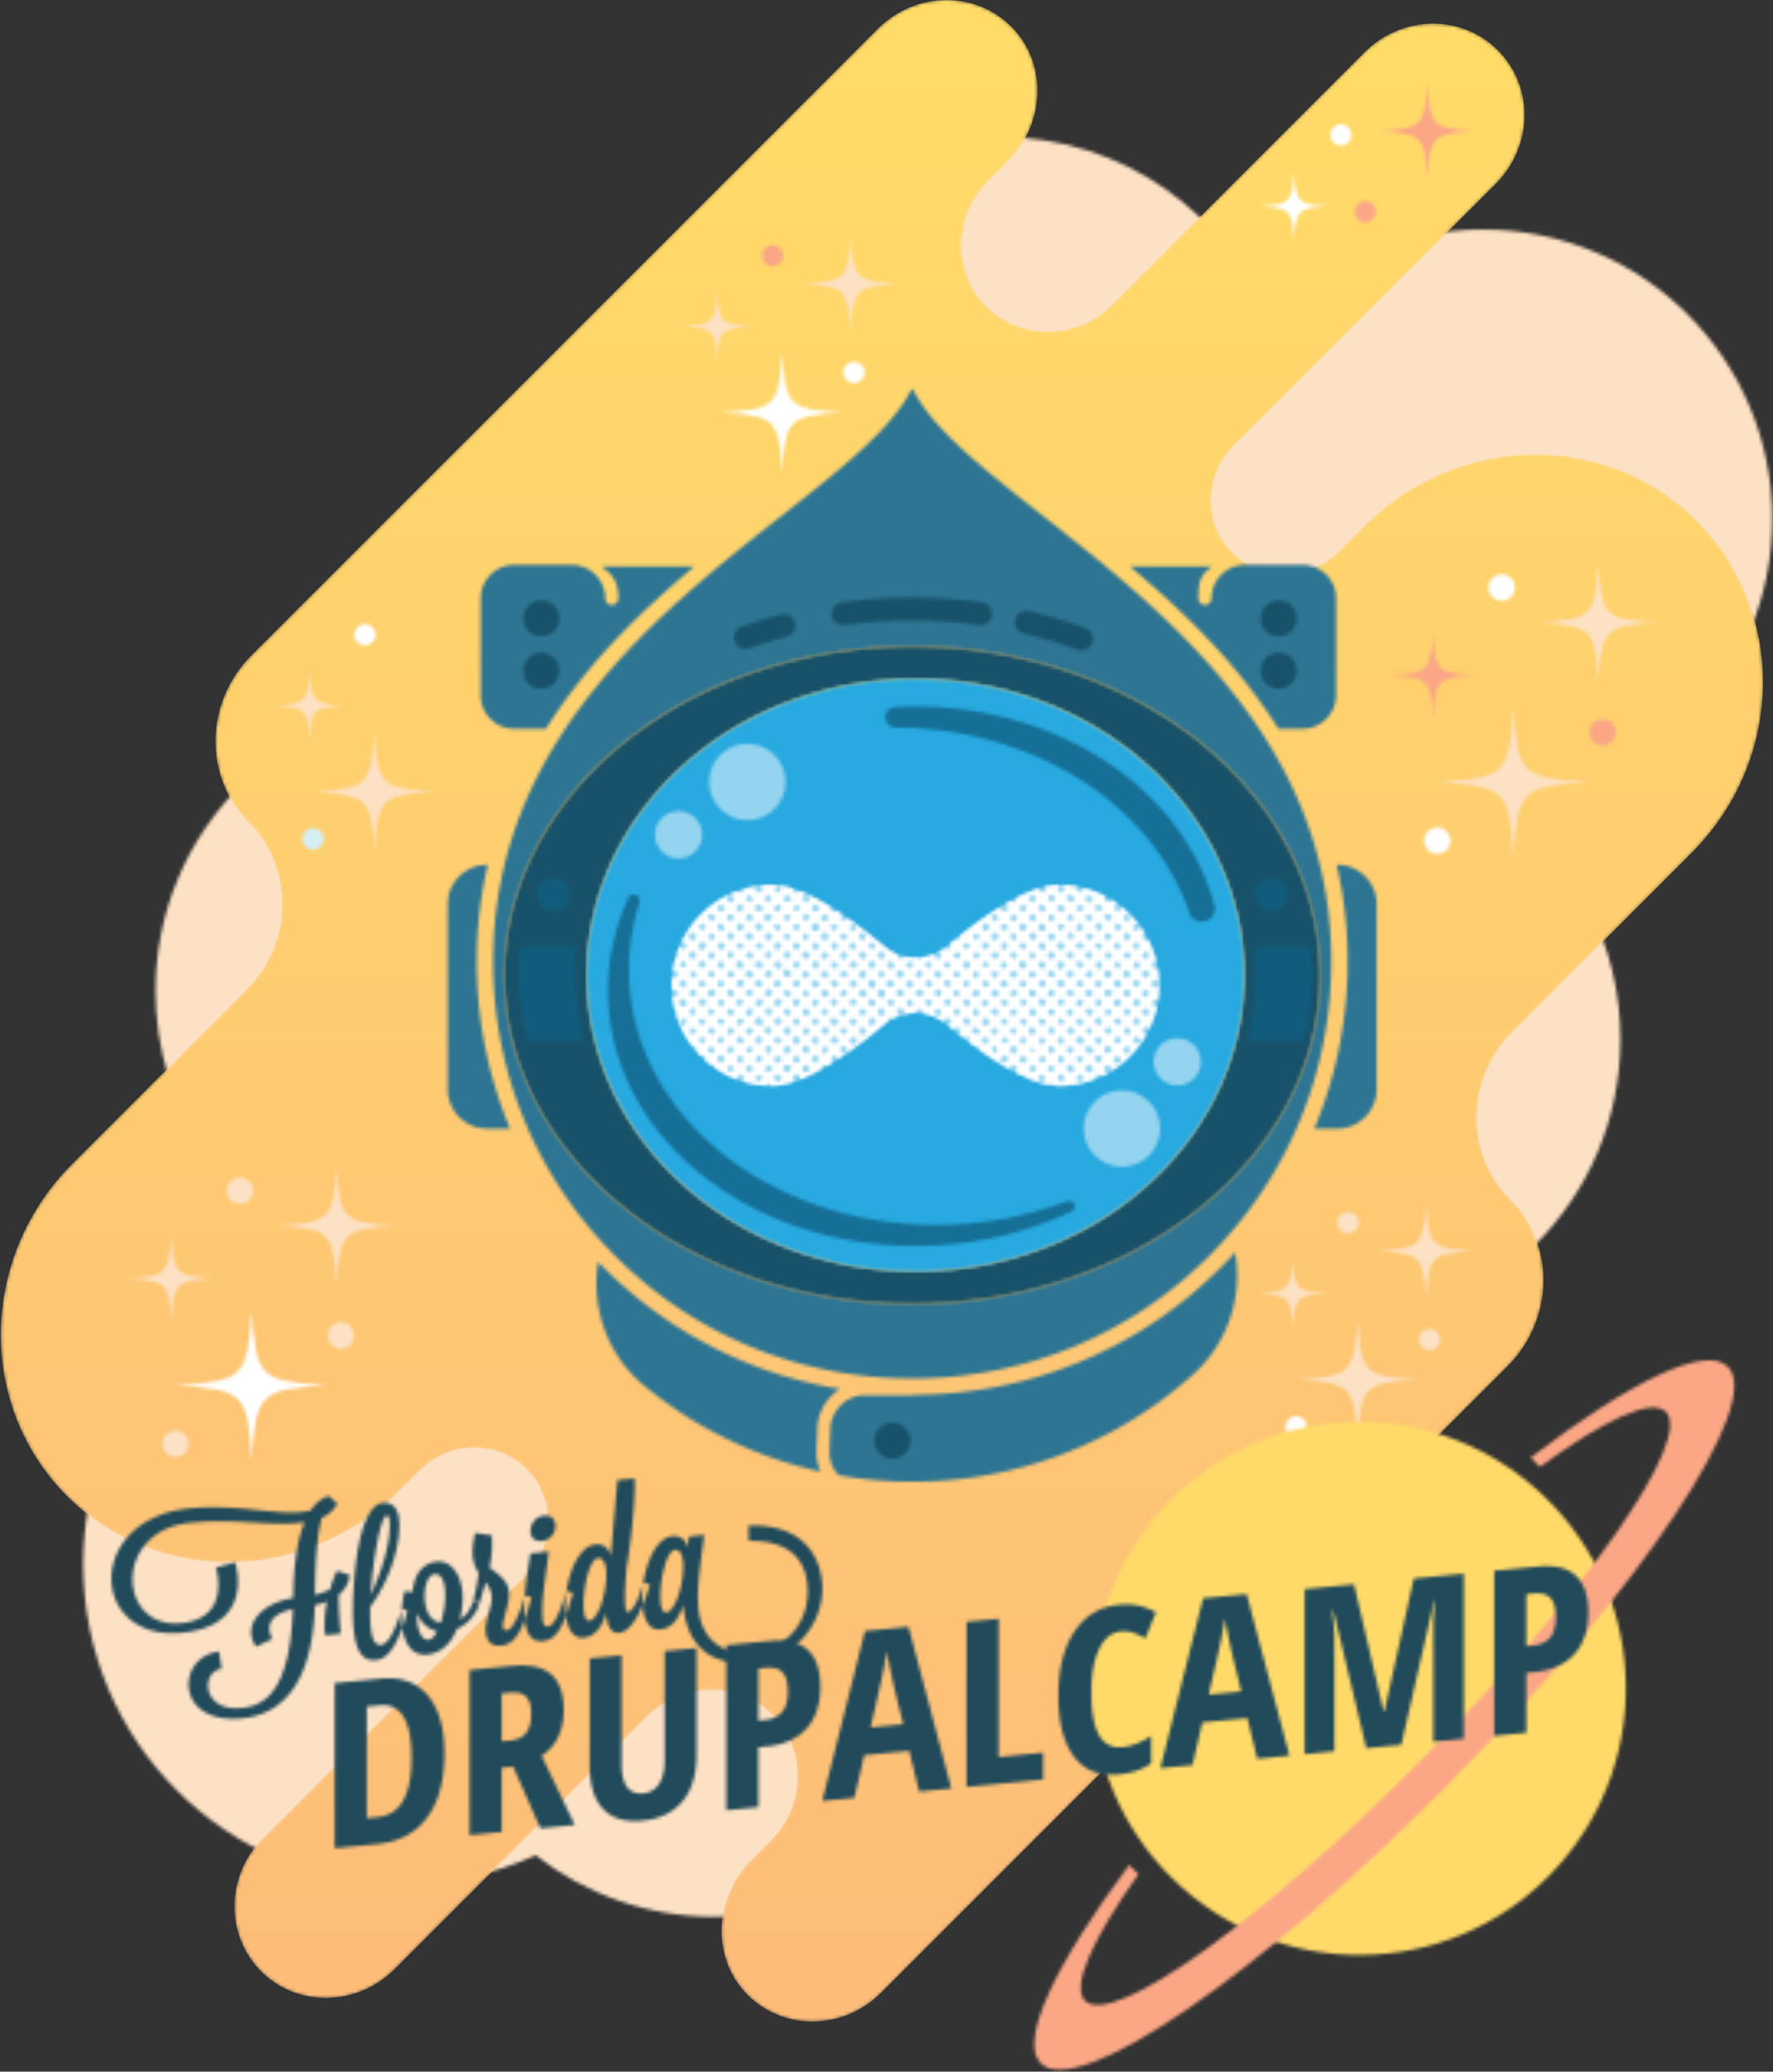 <svg xmlns="http://www.w3.org/2000/svg" xmlns:xlink="http://www.w3.org/1999/xlink" width="541" height="632" xmlns:v="https://vecta.io/nano"><rect width="100%" height="100%" fill="#333333" stroke="none"/><style><![CDATA[.B{fill:#fff}.C{fill:#fde1c4}.D{fill:#fba786}]]></style><defs><path d="M135.719 346.25c12.895 5.423 24.379 13.538 33.749 23.641 7.484-2.056 15.364-3.154 23.501-3.154 48.883 0 88.51 39.627 88.51 88.51s-39.627 88.51-88.51 88.51c-20.568 0-39.497-7.016-54.526-18.784-12.339 5.641-26.058 8.784-40.512 8.784-53.874 0-97.548-43.674-97.548-97.548 0-45.581 31.263-83.86 73.516-94.565-30.367-14.025-51.44-44.75-51.44-80.397 0-48.883 39.627-88.51 88.51-88.51s88.51 39.627 88.51 88.51c0 40.292-26.923 74.296-63.76 85.003zm238.644-158.453c-13.025-9.834-23.239-23.195-29.221-38.662-16.177 17.595-39.387 28.621-65.173 28.621-48.883 0-88.51-39.627-88.51-88.51S231.086.737 279.969.737c37.68 0 69.861 23.545 82.632 56.725 16.13-17.488 39.239-28.441 64.905-28.441 48.755 0 88.279 39.524 88.279 88.279 0 46.521-35.984 84.637-81.637 88.033 21.437 16.153 35.297 41.825 35.297 70.734 0 48.882-39.627 88.51-88.51 88.51s-88.51-39.628-88.51-88.51c0-46.672 36.124-84.907 81.938-88.27z" id="A"/><path d="M416.308 160.42l-7.596 7.595c-9.155 9.155-23.767 9.388-32.636.519s-8.636-23.48.52-32.635l79.831-79.832c11.432-11.431 11.722-29.675.648-40.749s-29.317-10.783-40.749.649l-76.934 76.932c-10.756 10.757-27.922 11.03-38.341.611s-10.146-27.585.609-38.341l5.806-5.805c11.224-11.223 12.329-29.237 1.861-40.501-10.987-11.825-29.784-11.778-41.465-.096L76.725 199.904c-14.317 14.317-14.681 37.166-.813 51.035h.001c13.869 13.869 13.505 36.717-.812 51.035l-53.033 53.033c-28.458 28.458-29.181 73.874-1.615 101.44h.001c27.565 27.566 72.982 26.844 101.44-1.614l6.119-6.119c9.155-9.155 23.767-9.388 32.636-.519s8.637 23.479-.52 32.636l-79.831 79.831c-11.431 11.432-11.721 29.676-.648 40.749s29.318 10.783 40.75-.648l76.932-76.933c10.756-10.757 27.922-11.029 38.341-.61s10.146 27.585-.61 38.341l-5.805 5.805c-11.223 11.224-12.328 29.236-1.862 40.501 10.988 11.824 29.785 11.778 41.468.096L460 416.825c14.317-14.317 14.681-37.166.812-51.035s-13.505-36.718.812-51.035l54.509-54.509c28.458-28.458 29.181-73.874 1.614-101.441s-72.981-26.843-101.439 1.615" id="B"/><linearGradient x1="5.37104345e-09%" y1="5.60628523e-06%" x2="5.37104345e-09%" y2="166.037%" id="C"><stop stop-color="#ffdc67" offset="0%"/><stop stop-color="#fba786" offset="100%"/></linearGradient><linearGradient x1="43.112%" y1="8.637%" x2="58.254%" y2="88.127%" id="D"><stop stop-color="#ffdc67" offset="0%"/><stop stop-color="#fba786" offset="100%"/></linearGradient><path d="M46.694 23.628c-20.497 1.327-21.573 2.403-22.9 22.9-1.329-20.497-2.405-21.573-22.902-22.9C21.389 22.3 22.465 21.224 23.794.727c1.327 20.496 2.403 21.573 22.9 22.901z" id="E"/><path d="M26.312 14.031c-11.704.759-12.318 1.373-13.077 13.077C12.478 15.404 11.863 14.79.159 14.031c11.704-.758 12.319-1.372 13.076-13.076.759 11.704 1.372 12.318 13.077 13.076z" id="F"/><path d="M36.815 18.957c-16.221 1.051-17.073 1.902-18.123 18.123C17.641 20.859 16.789 20.008.568 18.957 16.789 17.906 17.641 17.055 18.691.833c1.051 16.221 1.903 17.073 18.124 18.124z" id="G"/><path d="M8.24 4.24a4.02 4.02 0 0 1-4.019 4.019A4.02 4.02 0 0 1 .203 4.24 4.02 4.02 0 0 1 4.221.221 4.02 4.02 0 0 1 8.24 4.24z" id="H"/><path d="M8.593 4.488a4.02 4.02 0 0 1-4.019 4.019A4.02 4.02 0 0 1 .556 4.488 4.02 4.02 0 0 1 4.574.469a4.02 4.02 0 0 1 4.019 4.019z" id="I"/><path d="M8.05 4.446a4.02 4.02 0 0 1-4.019 4.019A4.02 4.02 0 0 1 .013 4.446 4.02 4.02 0 0 1 4.031.426a4.02 4.02 0 0 1 4.019 4.02z" id="J"/><path d="M46.694 23.628c-20.497 1.327-21.573 2.403-22.9 22.9-1.329-20.497-2.404-21.573-22.901-22.9C21.39 22.3 22.465 21.224 23.794.727c1.327 20.497 2.403 21.573 22.9 22.901z" id="K"/><path d="M26.312 14.032c-11.704.758-12.318 1.373-13.076 13.077C12.477 15.405 11.863 14.79.159 14.032c11.704-.758 12.318-1.373 13.077-13.077.757 11.703 1.371 12.318 13.076 13.077z" id="L"/><path d="M18.692 37.08C17.641 20.859 16.789 20.008.568 18.957 16.789 17.906 17.641 17.054 18.691.833c1.051 16.221 1.904 17.073 18.124 18.124-16.221 1.051-17.073 1.902-18.123 18.123z" id="M"/><path d="M8.24 4.24a4.02 4.02 0 0 1-4.02 4.019A4.02 4.02 0 0 1 .202 4.24 4.02 4.02 0 0 1 4.22.221 4.02 4.02 0 0 1 8.24 4.24z" id="N"/><path d="M8.593 4.488a4.02 4.02 0 0 1-4.019 4.019A4.02 4.02 0 0 1 .555 4.488 4.02 4.02 0 0 1 4.574.469a4.02 4.02 0 0 1 4.019 4.019z" id="O"/><path d="M8.05 4.446a4.02 4.02 0 0 1-4.019 4.019A4.02 4.02 0 0 1 .012 4.446 4.02 4.02 0 0 1 4.031.426a4.02 4.02 0 0 1 4.019 4.02z" id="P"/><path d="M21.384 10.596c-9.436.611-9.931 1.106-10.542 10.542C10.231 11.702 9.736 11.207.3 10.596 9.736 9.985 10.231 9.489 10.842.054c.611 9.435 1.106 9.931 10.542 10.542z" id="Q"/><path d="M30.129 14.636c-13.076.847-13.763 1.534-14.61 14.611C14.672 16.17 13.985 15.483.908 14.636c13.077-.847 13.764-1.534 14.611-14.61.847 13.076 1.534 13.763 14.61 14.61z" id="R"/><path d="M7 3.997a3.24 3.24 0 0 1-3.239 3.24 3.24 3.24 0 0 1 0-6.48A3.24 3.24 0 0 1 7 3.997z" id="S"/><path d="M6.839 3.635a3.24 3.24 0 1 1-6.48 0 3.24 3.24 0 1 1 6.48 0z" id="T"/><path d="M37.691 18.866c-16.524 1.07-17.392 1.938-18.462 18.463-1.07-16.525-1.938-17.393-18.462-18.463C17.29 17.796 18.159 16.928 19.229.404c1.071 16.525 1.938 17.392 18.462 18.462z" id="U"/><path d="M21.973 10.589c-9.436.61-9.931 1.106-10.542 10.542-.611-9.436-1.106-9.932-10.542-10.542C10.325 9.978 10.82 9.482 11.431.047c.611 9.434 1.106 9.93 10.542 10.542z" id="V"/><path d="M29.719 14.629c-13.077.848-13.764 1.534-14.61 14.611-.848-13.077-1.535-13.764-14.611-14.611 13.076-.847 13.764-1.533 14.61-14.61.847 13.077 1.534 13.763 14.611 14.61z" id="W"/><path d="M6.589 3.99A3.24 3.24 0 0 1 3.35 7.229 3.24 3.24 0 0 1 .111 3.99 3.24 3.24 0 0 1 3.35.75a3.24 3.24 0 0 1 3.239 3.24z" id="X"/><path d="M6.75 3.265a3.24 3.24 0 0 1-3.239 3.24 3.24 3.24 0 0 1 0-6.48 3.24 3.24 0 0 1 3.239 3.24z" id="Y"/><path d="M7.428 3.628a3.24 3.24 0 0 1-3.24 3.239A3.24 3.24 0 0 1 .949 3.628 3.24 3.24 0 0 1 4.188.388a3.24 3.24 0 0 1 3.24 3.24z" id="Z"/><path d="M37.691 18.533c-16.524 1.07-17.392 1.938-18.462 18.462-1.07-16.524-1.938-17.392-18.462-18.462 16.524-1.07 17.392-1.937 18.462-18.462 1.07 16.525 1.938 17.392 18.462 18.462z" id="a"/><path d="M21.973 11.255c-9.436.611-9.931 1.106-10.542 10.542-.611-9.436-1.106-9.931-10.542-10.542 9.436-.611 9.931-1.106 10.542-10.542.611 9.436 1.106 9.931 10.542 10.542z" id="b"/><path d="M6.589 3.657a3.24 3.24 0 0 1-3.239 3.24 3.24 3.24 0 1 1 0-6.48 3.24 3.24 0 0 1 3.239 3.24z" id="c"/><path d="M6.75 3.932a3.24 3.24 0 0 1-3.239 3.239 3.24 3.24 0 0 1-3.24-3.239 3.24 3.24 0 0 1 3.24-3.24 3.24 3.24 0 0 1 3.239 3.24z" id="d"/><path d="M21.386 10.92c-9.437.611-9.931 1.106-10.542 10.542-.611-9.436-1.106-9.931-10.542-10.542 9.436-.611 9.931-1.106 10.542-10.542.611 9.436 1.105 9.931 10.542 10.542z" id="e"/><path d="M30.132 14.961c-13.077.847-13.764 1.534-14.61 14.61-.848-13.076-1.535-13.763-14.611-14.61C13.987 14.114 14.675 13.427 15.522.35c.846 13.077 1.533 13.764 14.61 14.611z" id="f"/><path d="M7.403 4.17a3.24 3.24 0 0 1-3.239 3.24 3.24 3.24 0 1 1 0-6.48 3.24 3.24 0 0 1 3.239 3.24z" id="g"/><path d="M6.83 19.597a3.24 3.24 0 0 1-3.239 3.24 3.24 3.24 0 1 1 0-6.48 3.24 3.24 0 0 1 3.239 3.24L26.38.048 6.83 19.597z" id="h"/><path d="M37.103 18.873c-16.524 1.07-17.392 1.938-18.462 18.462C17.57 20.811 16.703 19.943.178 18.873 16.703 17.803 17.57 16.935 18.641.411c1.069 16.524 1.938 17.393 18.462 18.462z" id="i"/><path d="M60.25 304.447c-10.632-8.865-15.92-23.052-13.801-37.022l.068-.444.412.434c20.009 20.553 45.514 33.76 73.377 38.322-3.99 2.539-6.753 6.999-6.94 12.081l-.246 6.702c-.084 2.269.36 4.458 1.256 6.438-19.836-4.402-38.454-13.445-54.126-26.511zm-7.583-239.88c0-4.87-1.46-7.172-5.198-9.742h28.382c-16.962 14.322-32.296 29.095-45.272 49.5h-9.671c-5.647 0-10.241-4.593-10.241-10.241V64.567c0-5.647 4.594-10.242 10.241-10.242h17.518c5.647 0 10.241 4.595 10.241 10.242a2 2 0 1 0 4 0zm201.42 39.758c-12.975-20.405-28.31-35.178-45.272-49.5h25.05c-3.739 2.57-4.198 4.872-4.198 9.741a2 2 0 1 0 4 0c0-5.646 4.594-10.241 10.241-10.241h17.518c5.647 0 10.241 4.595 10.241 10.241v29.518c0 5.648-4.594 10.241-10.241 10.241h-7.339zm-19.932 159.602c-24.233 24.892-56.843 38.601-91.822 38.601s-67.588-13.708-91.821-38.6c-24.15-24.805-36.939-57.518-36.012-92.114.764-28.538 10.77-54.462 30.588-79.254 17.184-21.496 38.631-38.41 57.553-53.333C120.589 25.072 136.089 12.848 142.09.835c.047-.096.224-.096.243-.096s.197 0 .244.096v.001c6.001 12.012 21.501 24.236 39.449 38.391 18.922 14.923 40.369 31.837 57.553 53.333 19.818 24.792 29.824 50.716 30.588 79.254.926 34.596-11.863 67.309-36.012 92.113zM9.502 171.679c-.511 19.079 2.992 37.605 10.142 54.646h-7.026a12.04 12.04 0 0 1-12-12v-56.5a12.04 12.04 0 0 1 12-12h.203c-1.912 8.153-3.075 16.755-3.319 25.854zm262.547-25.854c6.6 0 12 5.4 11.999 12v56.5c0 6.6-5.399 12-12 12h-7.025c7.15-17.041 10.653-35.567 10.142-54.646-.243-9.098-1.407-17.701-3.319-25.854h.203zm-250.252 58.67c-2.55-7.99-3.9-16.37-3.9-25 0-3.95.28-7.84.83-11.67 7.179-49.89 59.78-88.62 123.61-88.62 63.819 0 116.42 38.73 123.6 88.62.55 3.83.83 7.72.83 11.67 0 8.63-1.35 17.01-3.899 25-13.78 43.29-62.521 75.29-120.53 75.29-58.021 0-106.762-32-120.541-75.29zm120.444 103.152v-.001h.076v-.12h.016c36.34 0 70.221-14.245 95.405-40.112 1.071-1.1 2.112-2.219 3.139-3.348l.139.915v.001a40.55 40.55 0 0 1-13.012 36.353c-23.45 21.081-53.875 32.689-85.667 32.689-7.536 0-15.016-.661-22.355-1.951-.081-.082-.168-.155-.247-.241-1.787-1.921-2.717-4.462-2.617-7.154l.246-6.702c.209-5.696 4.898-10.329 10.453-10.329h14.424z" id="j"/><path d="M143.583 4.439h11.379c-1.88-.442-3.766.723-4.209 2.604a3.5 3.5 0 0 0 2.604 4.209c5.599 1.321 11.129 2.985 16.437 4.948.4.149.811.219 1.214.219a3.5 3.5 0 0 0 1.214-6.784c-5.576-2.062-11.382-3.81-17.26-5.196h-11.379a3.49 3.49 0 0 1 .061 1.285 3.5 3.5 0 0 1-3.463 3.025 3.54 3.54 0 0 1-.48-.033c-13.451-1.843-27.553-1.846-41.004-.009-1.911.262-3.679-1.079-3.941-2.995a3.5 3.5 0 0 1 2.994-3.941c14.078-1.921 28.822-1.919 42.902.01a3.5 3.5 0 0 1 2.931 2.658zM79.274 5.465a3.5 3.5 0 0 1 1.797 6.766c-3.85 1.022-7.678 2.215-11.377 3.546-.392.14-.791.208-1.185.208-1.434 0-2.78-.889-3.294-2.317a3.5 3.5 0 0 1 2.11-4.478 146.85 146.85 0 0 1 11.949-3.725zm151.895-4.306a5.5 5.5 0 0 1 5.498 5.497 5.5 5.5 0 0 1-5.498 5.498 5.5 5.5 0 0 1-5.498-5.498 5.5 5.5 0 0 1 5.498-5.497zm0 15.969a5.5 5.5 0 0 1 5.498 5.498 5.5 5.5 0 0 1-5.498 5.497 5.5 5.5 0 0 1-5.498-5.497 5.5 5.5 0 0 1 5.498-5.498zm-225 10.995a5.5 5.5 0 0 1-5.498-5.497 5.5 5.5 0 0 1 5.498-5.498 5.5 5.5 0 0 1 5.498 5.498 5.5 5.5 0 0 1-5.498 5.497zm0-15.969A5.5 5.5 0 0 1 .671 6.656a5.5 5.5 0 0 1 5.498-5.497 5.5 5.5 0 0 1 5.498 5.497 5.5 5.5 0 0 1-5.498 5.498zM113.28 263a5.5 5.5 0 0 1-5.498-5.498 5.5 5.5 0 0 1 5.498-5.498 5.5 5.5 0 0 1 5.497 5.498A5.5 5.5 0 0 1 113.28 263z" id="k"/><path d="M245.867 125.495c2.55-7.99 3.899-16.37 3.899-25 0-3.95-.28-7.84-.83-11.67-7.18-49.89-59.78-88.62-123.6-88.62-63.83 0-116.431 38.73-123.61 88.62-.55 3.83-.83 7.72-.83 11.67 0 8.63 1.35 17.01 3.9 25 13.779 43.29 62.52 75.29 120.54 75.29 58.011 0 106.751-32 120.531-75.29zm-219.82-25c0-3.96.279-7.85.83-11.67 6.35-44.41 48.46-78.71 99.46-78.71 50.989 0 93.109 34.3 99.46 78.71a81.79 81.79 0 0 1 .83 11.67c0 8.67-1.36 17.061-3.9 25-12.03 37.75-50.63 65.38-96.39 65.38s-84.37-27.63-96.4-65.38c-2.531-7.94-3.89-16.33-3.89-25z" id="l"/><path d="M225.287 29.495l-.34-7.67h17.114l.375 7.67c0 7.101-.967 14.151-2.878 21h-16.867a86.16 86.16 0 0 0 2.596-21zm-225.056 0c0-2.561.125-5.128.375-7.67H17.72a86.71 86.71 0 0 0-.34 7.67c0 7.093.871 14.134 2.595 21H3.109a78.02 78.02 0 0 1-2.878-21zM230 .825c2.75 0 5 2.25 5 5s-2.25 5-5 5-5-2.25-5-5 2.25-5 5-5zm-214 5c0 2.75-2.25 5-5 5s-5-2.25-5-5 2.25-5 5-5 5 2.25 5 5z" id="m"/><path d="M100.337 180.875c45.76 0 84.359-27.63 96.39-65.38 2.54-7.939 3.9-16.33 3.9-25a81.8 81.8 0 0 0-.83-11.67c-6.351-44.41-48.471-78.71-99.46-78.71-51 0-93.11 34.3-99.46 78.71-.551 3.821-.83 7.71-.83 11.67 0 8.67 1.359 17.061 3.89 25 12.03 37.75 50.639 65.38 96.4 65.38z" id="n"/><path d="M100.548 61.164c.537 1.996-.58 4.069-2.527 4.761-2.076.738-4.386-.338-5.092-2.426C81.817 30.646 45.752 7.114 3.26 6.954 1.545 6.947.167 5.536.167 3.821A3.14 3.14 0 0 1 3.132.685l.83-.041c46.691-2.099 86.784 24.059 96.586 60.52z" id="o"/><path d="M6.712 1.925c.899-1.972 4.094-.896 3.431 1.152-2.438 7.541-3.577 15.492-3.209 23.665 1.964 43.697 46.203 77.203 98.81 74.839 12.333-.555 24.031-3.031 34.688-7.061 2.184-.824 3.63 2.067 1.53 3.063-12.666 6.012-27.129 9.729-42.591 10.423C46.763 110.37 2.524 76.864.56 33.168.067 22.202 2.284 11.637 6.712 1.925z" id="p"/><path d="M17.533 14.294c-.953-6.356 3.428-12.283 9.784-13.236a11.64 11.64 0 0 1 13.236 9.784 11.64 11.64 0 0 1-9.784 13.235c-6.356.953-12.282-3.427-13.236-9.783zM.935 29.727a7.2 7.2 0 0 1 6.05-8.185 7.2 7.2 0 0 1 8.183 6.05 7.2 7.2 0 0 1-6.048 8.185 7.2 7.2 0 0 1-8.185-6.05zm138.151 77.723c5.984-2.344 12.737.607 15.082 6.591a11.64 11.64 0 0 1-6.592 15.082 11.64 11.64 0 0 1-15.081-6.591 11.64 11.64 0 0 1 6.591-15.082zm18.502-16.225c3.7-1.45 7.876.375 9.325 4.076s-.374 7.876-4.075 9.325a7.2 7.2 0 0 1-9.326-4.075 7.2 7.2 0 0 1 4.076-9.326z" id="q"/><path d="M21.394 59.802l-1.514-.523c-2.423-.907-4.697-2.114-6.784-3.573l-1.141-.837-1.824-1.516-1.318-1.262-1.334-1.449-1.218-1.492a30.49 30.49 0 0 1-4.89-9.458 30.88 30.88 0 0 1-.498-1.826 30.57 30.57 0 0 1-.679-3.842l-.158-2.001L0 30.608a31.09 31.09 0 0 1 .109-2.491l.231-2.07c.187-1.255.458-2.483.793-3.683l.391-1.292a30.28 30.28 0 0 1 .952-2.533l.38-.839C6.243 10.429 12.4 4.708 19.974 1.901a29.79 29.79 0 0 1 2.007-.659 30.37 30.37 0 0 1 3.851-.869l.178-.028C27.51.119 29.045 0 30.609 0c1.959 0 4.102.418 6.354 1.146.631.204 1.27.43 1.917.682 3.066 1.192 6.294 2.891 9.527 4.88l1.686 1.062 1.974 1.303 1.523 1.048c3.938 2.754 7.754 5.761 11.144 8.604 1.251 1.047 2.632 1.846 4.08 2.422a14.61 14.61 0 0 0 2.04.651 14.88 14.88 0 0 0 4.208.39c.396-.018.792-.054 1.186-.105a14.88 14.88 0 0 0 4.147-1.155c.245-.109.484-.232.723-.354a15.07 15.07 0 0 0 2.274-1.434c.181-.139.366-.268.543-.415l.963-.802 1.549-1.268 1.562-1.252 2.106-1.641.533-.406c3.229-2.452 6.629-4.834 10.017-6.893l1.016-.608 1.838-1.049c.512-.283 1.021-.552 1.53-.815 2.363-1.222 4.681-2.225 6.889-2.921.568-.178 1.13-.335 1.684-.471 1.554-.384 3.044-.599 4.44-.599a30.7 30.7 0 0 1 5.816.56c.534.102 1.065.217 1.589.348a30.36 30.36 0 0 1 6.772 2.575c.618.325 1.226.664 1.817 1.028a30.38 30.38 0 0 1 2.157 1.456c.204.15.403.306.604.462 2.088 1.623 3.962 3.508 5.569 5.609l.319.423a30.45 30.45 0 0 1 1.521 2.26c.372.613.717 1.244 1.047 1.884 1.096 2.124 1.95 4.392 2.527 6.77.163.676.304 1.36.422 2.053a30.7 30.7 0 0 1 .425 4.375l.003.165.018.64a30.91 30.91 0 0 1-.362 4.715c-.073.468-.155.932-.248 1.392a30.55 30.55 0 0 1-1.196 4.267c-.093.259-.194.514-.295.77-.27.689-.558 1.371-.875 2.036-.307.64-.639 1.264-.987 1.878-3.104 5.48-7.845 9.91-13.563 12.618a30.41 30.41 0 0 1-1.953.837c-2.31.902-4.754 1.531-7.297 1.849l-.962.109c-.944.088-1.901.138-2.869.138-.411 0-.834-.024-1.261-.06-.549-.046-1.108-.115-1.68-.217-2.199-.388-4.559-1.171-7-2.241a48.16 48.16 0 0 1-1.637-.755 57.81 57.81 0 0 1-1.632-.818c-.523-.272-1.049-.556-1.575-.849-3.205-1.783-6.463-3.919-9.616-6.188l-1.37-.997-1.688-1.267-1.385-1.063-1.783-1.405-1.418-1.144-1.825-1.507-.257-.214c-.314-.263-.638-.506-.967-.739-1.903-1.351-4.043-2.202-6.247-2.559-.739-.119-1.486-.183-2.232-.191-1.489-.016-2.977.199-4.418.628l-.463.143c-.702.235-1.386.526-2.054.867-.617.315-1.222.665-1.8 1.072-.348.244-.688.502-1.02.779l-.993.827-.451.37c-3.858 3.173-8.177 6.474-12.561 9.345l-1.679 1.074-1.71 1.047-1.63.942c-2.324 1.308-4.622 2.434-6.836 3.293a36.5 36.5 0 0 1-1.254.464c-.89.309-1.763.566-2.618.774l-.386.094c-1.398.318-2.741.493-4.007.493-.114 0-.226-.007-.339-.009-.512-.005-1.021-.022-1.526-.053-2.546-.151-5.009-.612-7.349-1.351z" id="r"/><path d="M29.208 60.575c.636.239.845.354 1.062.633l.339.009c1.266 0 2.609-.175 4.007-.493l.112-.148.274.055 2.618-.774h-.012l-.72-.48v-.239-.721l.72-.72 1.44.24v.24l-.174 1.216c2.214-.859 4.512-1.985 6.836-3.293l.298-1.043.479-.24.853.341 1.71-1.047-.162-.014-.24-1.681.719-.479c.919.358.884.498 1.362 1.1 4.384-2.871 8.703-6.172 12.561-9.345l.237-.396.214.026.994-.827a15.03 15.03 0 0 1 1.019-.78l-.066-.098.96-1.2.906.226c.668-.341 1.352-.632 2.054-.866l-.8-.8-.24-.72.72-.72 1.44.24.24.72-.481.72-.416.416c1.441-.428 2.929-.643 4.418-.628l-.162-.268.721-.96c1.193.133.93-.046 1.439.72l.234.7c2.204.356 4.344 1.208 6.247 2.558v-.618l.96-.72c.95.357.946.429 1.439 1.2l-.96 1.2-.216-.108 1.825 1.507.551-.92c1.061.188.892.146 1.44.722v.96l-.573.382 1.783 1.405.47-.587 1.2.479c-.082.608-.154.937-.285 1.171l1.688 1.267.037-.037 1.199.238.134.796c3.153 2.269 6.411 4.404 9.616 6.188l-.148-.742.96-.72 1.2.479c-.05 1.029-.16 1.275-.437 1.832l1.632.818 1.685.47-.048.284c2.441 1.07 4.801 1.854 7 2.241l.487-.365 1.2.48-.008.102c.427.035.85.06 1.261.06a30.88 30.88 0 0 0 2.869-.138l.198-.264c.388.068.609.104.764.154 2.543-.317 4.987-.946 7.297-1.849l.338-1.186.481-.24.96.24.174.349c5.719-2.708 10.46-7.138 13.563-12.618-.019.01-.038.02-.058.029l-1.2-1.2.721-1.201 1.439.241.084.253c.318-.665.606-1.347.876-2.036v-.378l.295-.393a30.33 30.33 0 0 0 1.196-4.268c-.114.08-.275.166-.532.341l-.719-.24-.24-.48.24-1.44 1.499.428a30.92 30.92 0 0 0 .362-4.715c0-.215-.012-.427-.018-.641l-.403.608-.722.719-.719-.239-.48-.72v-.72l.961-.72 1.36.907a30.73 30.73 0 0 0-.425-4.375l-.216.108h-.96l-.721-.96.48-1.2h.994c-.577-2.378-1.432-4.646-2.527-6.77l-.387.29c-1.273-.275-.951-.239-1.44-1.2l.78-.975c-.474-.777-.983-1.53-1.521-2.259-.189 1.121-.271.927-.938 1.554l-.72-.24-.48-.72.721-1.2 1.099.183c-1.607-2.102-3.481-3.987-5.57-5.61.242.985.039 1.277-.809 1.827l-1.2-1.2.96-1.2.445.111a30.72 30.72 0 0 0-2.157-1.456l-.208.625c-1.083-.051-1.294-.17-1.92-.48v-.24l.311-.932a30.38 30.38 0 0 0-6.772-2.575l.222.147-.479.72c-.486.499-.24.327-1.2.48l-.72-.961.589-.735A30.79 30.79 0 0 0 118.061 0c-1.396 0-2.887.214-4.44.598.145.096.27.232.548.457v.239l-.48.961-1.2-.24-.72-.721.169-.224c-2.208.695-4.525 1.698-6.889 2.921v.664l-.48.72-.72-.24-.33-.33-1.838 1.05h.008l.96.96v.24l-.479.96c-1.084-.052-1.294-.17-1.92-.48v-.241l.239-.479.177-.353c-3.388 2.06-6.788 4.442-10.017 6.894v.179l-.479.24-.054-.014-2.106 1.642v.772l-.72.48h-.842l-1.549 1.267.23.173c-.183 1.233-.193 1.116-.96 1.68l-.721-.24-.056-.396c-.725.553-1.485 1.031-2.274 1.435l1.13.161c-.052 1.083-.17 1.294-.48 1.92-1.233-.183-1.117-.193-1.68-.96l.307-.768a14.88 14.88 0 0 1-4.147 1.156v.332l-.721.24-.465-.467a14.92 14.92 0 0 1-4.208-.391l-.126.378-.96.48-1.2-1.2.246-.308a14.91 14.91 0 0 1-4.079-2.423c-3.391-2.843-7.207-5.849-11.145-8.603l.098.294c-.767.383-1.189.498-2.161.24.08-1.191.141-1.275.541-1.582l-1.975-1.304-.485.486-.72-.24-.481-.48v-.827c-3.233-1.99-6.461-3.689-9.527-4.88-.096.124-.261.23-.553.427l-.719.24-.72-1.201.075-.149C34.711.418 32.569 0 30.609 0a30.98 30.98 0 0 0-4.599.344c1.274.073 1.19.117 1.758.95l-.72.961h-.24c-1.08-.209-.826-.221-1.441-.72l.465-1.162a30.41 30.41 0 0 0-3.851.869c.008.017.018.035.027.052l-.96 1.201c-.599-.216-.887-.335-1.074-.594A30.7 30.7 0 0 0 2.856 17.7l.432-.325c.95.357.947.429 1.44 1.2l-1.201 1.2-.959-.96-.092-.276a30.28 30.28 0 0 0-.952 2.533l.084.143.24.72-.715.429a30.33 30.33 0 0 0-.793 3.682c.881.164.878.294 1.508.689v.96l-.72.72-.96-.24-.058-.058A30.61 30.61 0 0 0 0 30.608c0 .475.015.945.036 1.415l.371-.248 1.441.72v.24l-.24.96-.96.48-.454-.151a30.75 30.75 0 0 0 .679 3.842c.175.034.211.099.494.389l.241 1.2-.237.237c1.073 3.456 2.745 6.646 4.89 9.458l.867.144.48.962-.129.387a30.47 30.47 0 0 0 1.334 1.449l.235-.156.96.24.24.479-.117.699c.587.529 1.197 1.031 1.824 1.515l.933.187.24.479c-.01.065-.021.111-.032.171 2.087 1.459 4.361 2.666 6.784 3.573l.208-.624.48-.96 1.2.24.24.72-.24.96-.374.188a30.55 30.55 0 0 0 7.35 1.353l.464-.581zm115.199-40.32l.96.24c.314.961.123 1.415-.239 2.16l-1.44-.48-.24-.72.959-1.2zm-.239 5.76l1.199.24.48.96-.96.96-.72.24c-.467-.635-.541-.586-.721-1.68l.722-.72zm-.24 6l1.68.24v.24l-.24.96-.479.72h-.72l-.721-.96.48-1.2zm-.481 6.24l.96-.72 1.2.48c-.052 1.083-.17 1.294-.479 1.92-1.172-.201-1.104-.265-1.681-.96v-.72zm-14.88-22.56l-.479.96-1.681-.24.24-1.68c1.33.079 1.238.167 1.92.72v.24zm11.281 29.52l-.48.239h-.96l-.479-.479.24-1.44c1.462.08 1.327.09 1.92.96l-.241.72zm2.639-8.4l-1.199.24c-.469-.644-.706-.635-.48-1.44l.48-.96c1.068.18 1.009.3 1.68.72l-.481 1.44zm.481 5.28c-.994.627-1.036.764-2.16.24v-1.2l.719-.72c.737.359.773.267 1.201.96l.24.72zm-.24-17.04l-.72.479-.96-.241-.24-.479.24-1.44c1.524.101 1.229.165 1.92.96l-.24.721zm-1.68-7.44h1.439v.48c.405 1.14.011 1.074-.72 1.68l-1.2-1.2.481-.96zm.24 11.28l1.439.48c-.09 1.752-.441 1.752-1.68 1.68l-.48-1.44.721-.72zm.238 17.28c.951.356.948.429 1.441 1.199l-.24.721-1.439.239-.721-.96.959-1.199zm-3.119-37.2c1.087.206.715-.028 1.2.72v1.2l-.72.24-.72-.24-.24-1.2.48-.72zm.24 5.52c.863.33.762.216 1.2.96l.24.72-1.2.72-.72-.24-.24-1.68.72-.48zm-.24 6c1.194.133.93-.045 1.44.72l.24.72-.721.48c-1.232-.183-1.116-.193-1.68-.96l.721-.96zm-.719 6.24l.72-.72h.721l.96 1.2-.96.96-.721.24-.72-.96v-.72zm.48 5.04l1.92.72v.24c-.439 1.793-1.491 1.602-2.4.48l.48-1.44zm-.48 7.2l.24-.48.479-.96 1.681.72-.48 1.44c-1.083-.052-1.294-.17-1.92-.48v-.24zm.48 10.319l1.68.241c-.101 1.524-.165 1.229-.96 1.92l-.72-.239-.48-.721.48-1.201zm-2.642-37.439c1.227.14 1.027.189 1.682.72v.24l-.48.96-1.68-.24c.069-1.05.14-1.115.478-1.68zm1.442 12v.24c-.243 1.191-.168.9-.96 1.44l-.96-.96c-.112-.655-.049-.539.24-1.2l1.68.48zm-1.92-6l.479-.24c.964.138.719-.011 1.201.48v1.44h-1.201l-.719-.72.24-.96zm-.24 11.76l.719-.72 1.441.48.24 1.2-.721.719c-1.172-.2-1.104-.264-1.68-.959v-.72h.001zm0 5.76l.96-.72 1.44.72c-.264 1.347-.371 1.029-1.2 1.68l-.72-.24-.48-.72v-.72zm0 6.24l.719-.96c1.348.155 1.111.124 1.682.96l-.24.72-1.441.24-.719-.72v-.24h-.001zm.96 4.56l.96.239.24.48v.96l-.72.479c-1.061-.186-.892-.145-1.44-.72l.96-1.438zm-.96 6.72l.48-.72 1.68.479v.24.96l-.72.479h-.96l-.48-.479v-.959zm-2.161-44.16l1.2.24.479.96-1.199 1.2-.96-.96-.24-.72.72-.72zm-.24 6l1.681.24v1.2l-.721.48h-.96l-.479-.96.479-.96zm1.92 6.72l-.239.72-.48.24h-.96l-.479-.48.239-1.44c1.525.1 1.229.165 1.919.96zm-2.399 5.28l.72-.72h.72l.96.96c-.396 1.094-.444 1.165-1.68 1.44l-.72-.72v-.96zm0 6.48v-.72l.72-.72 1.44.24.239.72-.239.96c-.961.313-1.415.123-2.16-.24v-.24zm2.16 4.8v1.2l-.721.48-1.199-.24.239-1.68 1.681.24zm-1.2 5.279c.99.299.844.399 1.439.962v.239l-1.199 1.2-1.2-1.2.96-1.201zm-.241 5.761l1.2.238.479.962-.96.96h-1.199l-.24-1.44.72-.72zm-.719 6.72l.479-.72c1.463.079 1.329.09 1.92.96-.696 1.204-1.169 1.294-2.399.72v-.96zm-2.64-49.44l.72-.48c.846.405.948.454 1.439 1.2l-.239.72h-1.92v-1.44zm.48 5.28h.72l.721.48v1.199l-.96.721-1.2-1.2.719-1.2zm0 6c1.061.185.892.145 1.44.72-.243 1.191-.168.899-.96 1.44l-1.2-1.2.72-.96zm1.44 6.48v1.199l-.24.241-1.441-.241c-.304-1.191-.143-1.393.481-2.159.862.329.761.216 1.2.96zm-1.682 5.04l1.682.24c-.064 1.269.056 1.157-.721 1.68l-.72.239-.72-.959.479-1.2zm1.442 5.76v1.92h-1.2l-.479-.24c.051-1.083.169-1.294.479-1.92l1.2.24zm-1.92 6.24l.96-.72 1.2.48c-.08 1.462-.09 1.327-.96 1.92l-1.2-.96v-.72zm.72 5.28l1.44.24c-.052 1.083-.17 1.294-.48 1.92-1.378-.178-1.379-.186-1.68-1.439l.72-.721zm0 5.52l1.2.24.479.96-1.199 1.199c-.9-.523-.966-.405-1.2-1.68l.72-.719zm-3.121-48.72c1.33.079 1.238.167 1.92.72l-.479 1.2-1.2.24-.72-.96.479-1.2zm0 5.76l1.68.48v.24l-.239 1.2c-1.462-.08-1.328-.09-1.92-.96l.479-.96zm-.479 12.72v-.72l.96-.72 1.199.48-.239 1.68c-1.083-.052-1.294-.169-1.92-.48v-.24zm.96 4.32l1.439.72v.24c-.396 1.094-.444 1.165-1.68 1.44l-.72-1.2.961-1.2zm-.96 6.48l.96-.72 1.439.72v.24c-.396 1.094-.444 1.165-1.68 1.44l-.72-.96v-.72h.001zm.72 5.04c1.069.179 1.009.3 1.68.72l-.479 1.44-.721.24-.96-.96-.239-.72.719-.72zm1.439 6.48l-.479 1.439-1.44-.479.24-1.44 1.679.48zm-1.439 5.04l1.68.72v.24.96l-.72.479-1.44-.479-.239-1.2.719-.72zm0 5.76h.72l.96 1.2-.479 1.2-1.681-.24-.239-1.44.719-.72zm-10.321-9.36l-1.68-.239v-1.44l.72-.481 1.2.481-.24 1.679zm-.719 6l-.72-.239-.24-1.681.72-.479c.722.308.539.15.96.72.405 1.139.01 1.072-.72 1.679zm1.2-18.48l-.96.96h-1.2c-.225-.933-.127-1.165.24-1.92l.479-.24 1.44.96v.24h.001zm2.399 26.88h-.96c-.584-.548-.522-.384-.72-1.44l.48-.72 1.199.24.24.479-.239 1.441zm-.719-5.52l-.72-.239-.24-.48.24-1.439h1.439v.479l.24 1.2-.959.479zm3.12 2.88l-.96-.24c-.338-.902-.321-.799-.24-1.92l.48-.24c1.299.273 1.402.386 1.68 1.68l-.96.72zm-.72-42.72h.72l.96 1.2-.24.72h-1.92c.051-1.083.169-1.294.48-1.92zm-.481-3.84l.24-1.68c1.348.154 1.109.123 1.68.96l-.24.72-.239.24-1.441-.24zm4.8 48.72l-.479.48c-1.231-.183-1.117-.193-1.68-.96l.96-1.2 1.199.48v1.2zm-.96-5.04l-1.199-1.199.72-.96 1.439.239c-.079 1.462-.09 1.328-.96 1.92zm1.201-6.24l-.72.479-1.441-.479-.238-.721.72-1.199h.72l.96.96v.96h-.001zm-2.4-6.24l.479-1.2 1.68.48v.24.959l-.479.48c-1.232-.182-1.117-.192-1.68-.959zm1.92-5.52l-.721.72-.72-.24-.479-.72.96-1.44c.95.357.946.429 1.439 1.2l-.479.48zm.239-5.52l-1.439.24-.72-.96.96-1.2c.95.357.946.429 1.439 1.2l-.24.72zm-.96-5.28l-.961-.96-.238-.72.72-.72 1.68.72c-.265 1.347-.371 1.029-1.201 1.68zm-.961-18.72l.722-.72c1.08.209.826.221 1.439.72l-.24.72-.72.48-1.201-.24v-.96zm0 5.76l.722-.96.96.24c.313.96.122 1.415-.24 2.16-1.332-.142-1.747-.402-1.442-1.44zm.482 4.8l1.68.72v.24l-.24.959h-1.68l-.72-.479.96-1.44zm-3.12-14.4l1.439.24.48.96-.24.72-.479.24-.96-.24-.721-.72.481-1.2zm0 17.28l1.68.48v.24l-.24 1.44h-1.199l-.721-.96.48-1.2zm-.481 6.48l.96-.72c.952.357.947.429 1.44 1.2l-.96.96-.72.24-.721-.96v-.72h.001zm0 6.48v-.72l.96-.72c.846.405.948.454 1.44 1.2l-.24.72c-.96.313-1.416.123-2.16-.24v-.24zm.481 4.56c1.194.133.93-.046 1.439.72.324 1.051-.015.841-.72 1.44l-.72-.24-.48-.72.481-1.2zm.479 5.519c.966.275.919.331 1.44.962l-.24.96-.96.479-1.2-1.2.96-1.201zm-.479 6l1.68.241c-.063 1.27.056 1.157-.72 1.681l-.72.239-.721-1.199.481-.962zM118.248.095h.72l.72.48v1.2l-.96.72-1.201-1.201.721-1.199zm-.24 6c1.269.064 1.157-.055 1.68.72l.24.72-.96.72-1.2-.48-.241-.72.481-.96zm.24 5.76l1.439.24v.24c-.206 1.278-.267 1.029-.96 1.68l-1.201-1.2.722-.96zm-.722 6.24l.722-.72h.72l.96.96-.24.959-.96.481-.72-.24-.481-.72v-.72h-.001zm.242 5.52l.72-.48c.95.357.947.429 1.44 1.2l-1.2 1.44h-.479l-.722-.96.241-1.2zm.48 5.28l1.199.24.48.96-.72 1.199-1.44-.479-.241-1.2.722-.72zm-.722 6.96l.961-1.2.96.24.24.48v.96l-.72.48c-1.08-.209-.827-.222-1.441-.72v-.24zm2.162 5.52l-.24 1.2-1.68-.24.48-1.68c1.06.185.892.145 1.44.72zm-1.201 4.8c.535.287.597.262.96.72l.24 1.2-.72.239-.72.24-.722-.96.962-1.439zm-3.12-43.2c1.194.133.93-.046 1.44.72v1.2h-1.92c.052-1.083.171-1.294.48-1.92zm0 6c1.061.186.892.145 1.44.72-.242 1.191-.168.899-.96 1.44l-.72-.24-.24-1.68.48-.24zm-.239 5.76c1.462.08 1.327.09 1.92.96l-.24.72-.96.48-.72-.24-.48-.72.48-1.2zm-.481 6.24l.96-.72 1.44.72c-.265 1.347-.371 1.028-1.2 1.68l-.72-.24-.48-.72v-.72zm.72 5.04l1.681.72-.48 1.44h-.24l-1.439-.24-.24-.96.718-.96zm-.239 11.76l1.68.24v1.2l-1.2.72-.96-1.2.48-.96zm0 17.28l1.68.479v.24l-.24.96-1.439.24-.48-.96.479-.959zm-7.681-12.24c-.677-.352-.765-.386-1.199-.96l.479-1.2c1.194.133.93-.046 1.44.72l.239.72-.959.72zm.721 3.84c-.178 1.268-.343 1.23-.96 1.92l-.721-.24-.239-1.199.479-.721 1.441.24zm.239-11.04l-.239.48-.48.72-1.2-.24v-.48l-.239-.72.72-.72 1.439.72v.24h-.001zm2.16 21.36l-1.439-.24v-.96l.72-.72 1.2.238.24.722-.721.96zm-1.2-7.2l.48-.24.96.721-.72.72c-.933-.653-.579-.171-.72-1.201zm4.561 3.84l-.24.48h-1.2l-.479-.96.72-.96 1.2.239v1.201h-.001zm-.96-5.04l-.72-.24-.24-1.199.479-.721c1.061.187.892.146 1.44.721-.268 1.226-.242.813-.959 1.439zm-.96-42.24l.96-.48.96.96.24.72-1.2.72-1.2-1.2.24-.72zm2.16 6.959l-.721.721-1.439-.24c-.225-.934-.127-1.165.24-1.92l.479-.24c.736.358.771.267 1.2.96l.241.719zm-1.44 4.081c.863.33.762.215 1.2.96v1.2l-.48.24c-1.288-.237-1.135-.309-1.68-1.2l.96-1.2zm-.48 6c1.285.058 1.315.087 1.92.72l-.721 1.44-1.439-.479-.24-.48.48-1.201zm.48 5.52l1.2.24c.156 1.036.144 1.106-.24 1.92l-.72.239-1.2-1.199.96-1.2zm-.241 5.76c1.069.18 1.01.3 1.681.72l-.48 1.44-.72.24-.96-.96-.24-.72.719-.72zm0 6l1.681.48-.48 1.44h-1.2l-.72-.96.719-.96zm-.239 17.28h1.439v.479.96l-.479.721-.721-.24-.72-.72.481-1.2zm-2.881-54.72h1.44v.48c.405 1.14.012 1.073-.72 1.68l-1.2-.96.48-1.2zm1.921 6.72l-.24.72-.48.24h-.96l-.479-.48v-.96l.72-.72c.949.356.945.429 1.439 1.2zm-1.681 4.56l1.44.24.24.72-.24.96-.96.48-1.2-1.2.72-1.2zm1.441 6.24v.24c-.207 1.277-.267 1.028-.96 1.68l-.721-.24-.239-1.68.479-.24 1.441.24zm-2.16 6.24l.72-.72 1.681.48v.72l-.961.72h-.96l-.479-.48v-.72h-.001zm.96 4.8c.862.329.761.216 1.2.96l.24.72-.961.72-1.199-.48-.24-1.2.96-.72zm-.72 6.72l.479-.96 1.44.48.24 1.2-.721.72-.96-.24-.72-.48.242-.72zm-.24 5.52l.96-.722c.535.288.597.264.96.722.405 1.14.012 1.073-.72 1.68l-.721-.24-.479-.72v-.72zm-2.401-37.92l1.681.24v.24c-.212 1.586-.492 1.506-1.681 1.44l-.239-.48.239-1.44zm-.479 6.24l.96-.72 1.439.72-.479 1.44-1.2.24-.72-.96v-.72zm0 6.24l.72-.96 1.44.24c-.101 1.524-.165 1.229-.96 1.92l-1.2-.96v-.24zm0 5.28l.479-.72 1.44.24.479.96-.239.72-.96.479-.721-.241-.479-.479v-.959h.001zm.72 5.28l1.44.24v.24l-.24 1.44h-1.2l-.72-.96.72-.96zm-.241 23.04c1.463.079 1.328.09 1.92.96l-.239.72-.96.479-.721-.239-.479-.721.479-1.199zm-2.88-43.2l1.681.24c-.052 1.083-.17 1.293-.48 1.92h-.24l-.96-.24-.24-.48.239-1.44zm.481 5.52c.535.287.597.262.96.72v.96.48l-.721.24-.72-.24-.24-1.68.721-.48zm-.481 6c1.462.08 1.328.09 1.919.96l-1.199 1.2-1.199-1.2.479-.96zm0 5.76h1.44l.479.48c-.209 1.743-.947 1.81-2.159 1.2l-.239-.72.479-.96zm-.479 6.96l.96-1.44c1.068.327.938.381 1.438 1.2l-.238.72c-.961.313-1.415.123-2.16-.24v-.24zm.479 4.56c1.27.063 1.157-.056 1.681.72l.238.72-1.679.72-.72-.96.48-1.2zm1.201 7.68l-1.44-.239v-.96l.48-.721c.962.139.718-.011 1.2.48.207.757.07.762-.24 1.44zm-.72 3.6c.965.273.918.329 1.438.96l-.479.96c-.472.495-.09.248-.96.479l-.721-.479-.239-1.2.961-.72zm-9.12-19.92c1.269.064 1.157-.055 1.68.72l.24.72-1.2.719-.96-.959c-.113-.654-.048-.539.24-1.2zm-.24-4.32l.24-1.44 1.68.24v1.2l-.479.479-1.441-.479zm4.56 25.68l-.48.721h-.72l-.48-1.44.72-.72c.722.308.539.15.961.72v.719h-.001zm3.359-3.36l-.24.96h-1.92l.48-1.681 1.68.48v.241zm-2.16-4.8l.24-1.68 1.68.24-.239 1.68-1.681-.24zm.481-30.48l1.439.24v.96l-.239.72h-1.2l-.72-.96.72-.96zm1.679 18.72c-.91.522-.986.628-2.16.48-.225-.934-.126-1.165.24-1.92l.48-.24c.736.358.771.268 1.199.96l.241.72zm-1.2-10.8l-.72-.24-.24-1.44.721-.72.96.24c.372 1.267.218 1.551-.721 2.16zm-.719 3.6c1.347.155 1.109.124 1.68.96l-.96 1.2-.72-.241-.479-.719.479-1.2zm.24 11.52c1.347.154 1.109.124 1.68.96l-.24.72-1.439.24-.72-.96.719-.96zm.24 17.04l1.199.24.24 1.199-.96.721h-.96l-.479-.96.96-1.2zm-2.881-43.2c.536.287.598.263.961.72l.238 1.2-.959.48-1.2-1.2.96-1.2zm-.479 5.76l1.679.48.241.72-.72 1.2c-1.172-.201-1.104-.265-1.681-.96l.481-1.44zm0 6l1.92.24v1.2l-.479.48h-1.2l-.721-.96.48-.96zm.24 5.76l1.438.24.241.72-.96.96-.72.24-.721-1.44.722-.72zm0 5.52c1.069.18 1.009.3 1.68.72l-.241 1.44-.479.24-.96-.24-.721-.72.721-1.44zm-.721 6.72l.96-.96c.951.357.947.428 1.44 1.2l-.241.72c-1.329.472-1.481.072-2.159-.72v-.24zm.481 5.04l1.44.24c.336 1.017.296 1.131-.48 1.68l-.72.24-.721-1.2.481-.96zm-2.401-31.92l1.44.72v.24l-.24.96-.96.48-.72-.24-.24-1.68.72-.48zm-.479 5.76l1.68.48.24.48-.24.72-.72.479c-1.087-.206-.714.028-1.2-.72-.149-.642-.031-.751.24-1.439zm0 17.52l1.68.48v.24c-.206 1.086.028.714-.72 1.2l-.72.24-.721-.96.481-1.2zm.479 5.52l1.44.72-.24 1.44-.479.24h-.96l-.721-.96.96-1.44zm-.479 6l1.68.24c-.052 1.083-.17 1.294-.479 1.92l-1.44-.479-.24-.721.479-.96zm-2.641-31.68c1.061.185.892.145 1.44.72l-.241 1.2-1.679-.24.48-1.68zm0 5.76c1.226.139 1.026.19 1.681.72l-.24.72-.72.48-1.2-.24.479-1.68zm-.239 5.76l1.68.48v.24c-.241 1.191-.168.9-.96 1.44l-.72-.24-.24-.48.24-1.44zm-.481 6.72l.96-1.2c.99.297.844.398 1.44.96v.24l-.72 1.2-1.44-.48-.24-.48v-.24zm2.161 6.48l-.96.48-.72-.24-.24-1.68.72-.48c.722.308.539.151.959.72l.241 1.2zm-2.161 5.28v-.72l.96-.722 1.44.962v.239l-.481.96c-1.082-.052-1.293-.17-1.919-.479v-.24zm-2.16-27.12c1.061.185.892.145 1.44.72l-.24.959-1.439.241-.48-.96.719-.96zm-.239 5.76h1.439l.48.48c-.183 1.232-.193 1.117-.96 1.68l-.96-.241-.48-.959.481-.96zm1.439 5.76v.48 1.44h-.96l-.72-.24.24-1.68h1.44zm-.959 5.52c.95.357.947.429 1.44 1.2l-.24.72-.96.48-1.2-1.2.96-1.2zm-.241 5.76c1.299.273 1.402.385 1.681 1.68l-1.2.72-1.2-1.2.719-1.2zm-3.599-18.96l.96-.96 1.2.24v1.2l-.24.48c-1.33-.079-1.238-.167-1.92-.72v-.24zm.479 4.8c1.347.155 1.11.123 1.681.96l-.24.72-.479.24c-1.061-.186-.892-.145-1.44-.72l.478-1.2zm0 5.76h.721l.96.96-.72.96h-.961l-.479-.96.479-.96zm0 5.76h1.44v.48c.208.757.071.762-.241 1.44h-.238c-1.061-.186-.892-.145-1.44-.72l.479-1.2zm-3.359-13.44l.72-.96 1.2.24.24.72-.721.959c-1.08-.208-.826-.22-1.439-.719v-.24zm.479 4.56l1.681.48v.24l-.24.96-.72.719-1.2-1.199.479-1.2zm-.479 6.96l.96-1.2.96.24.24.48v.96l-.721.48c-1.08-.209-.826-.222-1.439-.72v-.24zm-3.601.48l-.96.72-.96-.96c-.112-.654-.047-.539.241-1.2l1.679.24v1.2zm1.201-10.32l1.68.48.239.72-.719 1.2c-1.233-.183-1.117-.193-1.68-.96l.48-1.44zm.24 5.76h.719l.721.48c-.101 1.525-.165 1.229-.96 1.92l-1.2-1.2.72-1.2zm0 6c.963.139.718-.011 1.2.48l.24 1.2-.721.24-.719.24-.72-1.44.72-.72zm-2.88-14.4c.962.138.718-.011 1.2.48.404 1.14.011 1.073-.721 1.68l-1.199-1.2.72-.96zm.24 5.52c.846.405.948.454 1.44 1.2l-.241.72-.96.479-1.199-1.199.96-1.2zm-3.6-2.16l.72-.72.96.24c.31 1.043.367 1.362-.48 1.92l-.72.24-.48-.48v-1.2zm.72 5.04l1.199.24.241.72-.241.96-.479.24-1.44-.24-.241-.96.961-.96zm-2.64 5.28l-.72-.24-.24-1.68.48-.24c.962.139.718-.011 1.199.48l.241 1.2-.96.48zm-.72-13.68l1.68.24c-.08 1.462-.09 1.328-.96 1.92l-1.201-.96.481-1.2zm0 5.76c1.268.064 1.157-.055 1.68.72l.24.72-.96.719h-.96l-.481-.719.481-1.44zm-3.36-2.4l.72-.72 1.199.24.241.48v1.2l-.96.48-1.2-.72v-.96zm0 5.76l.72-.72 1.199.24.241.48-.241 1.44h-1.199l-.72-.48v-.96zm-13.201-1.201l-.719-.239-.241-1.44.481-.72c1.299.273 1.402.386 1.68 1.68l-1.201.719zm1.201 4.561l-.241.72h-1.92v-1.44l.721-.48c.95.357.946.429 1.44 1.2zm1.919 9.84l-.96-.24-.239-1.68.72-.481c.95.358.946.431 1.439 1.201l-.96 1.2zm9.121-8.88c-1.462-.08-1.328-.09-1.92-.96l.48-.96 1.68.24-.24 1.68zm-1.68-13.44c1.622.039 1.446.137 2.16.96l-.96 1.44-1.44-.96.24-1.44zm-.481 6.96l.241-.96.96-.48c.845.405.948.454 1.44 1.2l-.96.96c-.924.167-.912-.007-1.681-.48v-.24zm-2.639-9.36l.96-.72.96.24c.313.961.123 1.415-.241 2.16-1.171-.201-1.103-.265-1.679-.96v-.72zm.96 5.04l1.44.96v.24l-1.2 1.2-1.2-1.2.96-1.2zm-.96 6.48l.719-.72 1.441.24c.109 1.046.034 1.153-.24 2.16l-.72.24-1.2-.72v-1.2zm.719 5.04l1.201.24c.313.961.123 1.415-.241 2.16l-1.439-.48-.24-1.2.719-.72zm-2.639-20.16l1.439.96c-.417.842-.55.888-1.199 1.44l-1.2-1.2.96-1.2zm-.24 5.76l1.2.24.479.96-1.199 1.2-.721-.241-.479-1.199.72-.96zm-.72 6.48l.72-.72c1.697.207 1.729.682 1.44 2.16l-.96.479-1.2-.72v-1.199zm0 5.76l.72-.72 1.679.72c-.248 2.108-1.428 1.79-2.399.72v-.72zm.72 5.04h.719l.96.96c-.395 1.094-.444 1.166-1.679 1.44l-.72-.96.72-1.44zm-2.88-25.92l1.2.24.24.48-.24.96-.481.72h-.719l-.72-1.68.72-.72zm0 5.76c1.378.256 1.189.385 1.679 1.44-.877 1.403-1.612.943-2.399-.24l.72-1.2zm.24 5.76l1.2.24v1.92l-.721.24-.96-.24-.479-.96.96-1.2zm-.24 5.76c1.069.18 1.009.3 1.679.72l-.239 1.44-.48.24-1.44-.48-.24-.72.72-1.2zm-.241 6c1.287.059 1.316.088 1.92.72l-.239.96-1.44.24-.72-.72.479-1.2zm-1.2-12.72l-.479.239-1.441-.239v-1.2l.721-.72 1.199.24.241.72-.241.96zm-1.439-13.2l1.2.24c.371 1.206.157 1.331-.721 1.92l-.719-.24-.241-.481.481-1.439zm.24 5.52c.535.287.597.262.96.72l.239 1.199-.719.241h-1.201l-.239-1.44.96-.72zm-.48 23.28c1.286.058 1.315.088 1.92.72l-.72 1.44c-1.233-.183-1.117-.193-1.68-.96l.48-1.2zm0 5.76h1.44l.48.48-.48 1.439-1.2.24-.72-1.2.48-.959zm-12.96 10.56h-1.68c-.183-.893-.087-1.121.24-1.92 1.057.026 1.185-.022 1.68.479.208.759.071.763-.24 1.441zm.24-17.52l-.96.48-.72-.24-.24-1.68.72-.48c.845.405.948.454 1.44 1.2l-.24.72zm.24 5.52l-1.2.72-.72-.24-.24-.479.24-1.44c1.269.063 1.156-.056 1.68.721l.24.718zm-2.16-11.52l.24-1.44 1.68.48v.24l-.24 1.2h-1.201l-.479-.48zm6.72 18l-.72-.239-.24-.48.24-1.441 1.68.241c-.101 1.523-.164 1.228-.96 1.919zm6.96-12.72l-.96.96-.72.24-.481-.48v-1.2l.721-.72 1.44.96v.24zm0-11.76l-.241.96-.479.24-1.441-.24v-1.2l.721-.72 1.44.72v.24zm-1.92-12.24c1.33.079 1.238.167 1.92.72l-.241.72-.719.48c-1.08-.209-.826-.222-1.44-.72l.48-1.2zm.48 5.52l1.44.72c-.202 1.172-.265 1.104-.96 1.68l-.96-.24-.48-.96.96-1.2zm0 11.52l1.199.48-.239 1.44-.48.24c-1.061-.185-.892-.145-1.44-.72l.96-1.44zm-.48 11.76l1.679.24c-.1 1.524-.164 1.229-.96 1.92l-1.199-1.2.48-.96zm.24 5.52c1.194.133.929-.046 1.439.72v1.2l-.96.479-1.199-1.199.72-1.2zm-3.12-37.2l1.68.24c-.101 1.525-.165 1.229-.96 1.92l-.96-.96c-.113-.654-.048-.539.24-1.2zm1.92 6.48c-.397 1.094-.445 1.166-1.68 1.44l-.48-1.68.719-.72c.966.274.919.33 1.441.96zm-1.92 5.04c1.462.08 1.328.089 1.92.96l-.24.72-.96.479-.96-.96c-.113-.654-.048-.538.24-1.199zm.24 5.52l1.44.48.24 1.2-1.2.719-.96-.959-.241-.72.721-.72zm0 5.76c1.061.185.892.145 1.44.72-.207 1.278-.267 1.029-.96 1.68l-.96-.96-.241-.72.721-.72zm-.721 6.48l.481-.72 1.68.48.24.72-.24.72-.96.48-.72-.24-.481-.48v-.96zm.721 5.04l1.199.239.481.96-.24.721-1.44.239-.721-.96.721-1.199zm-3.12-37.2l1.68.24c-.052 1.083-.17 1.293-.48 1.92l-1.44-.48-.241-.48.481-1.2zm-.481 6.24l.721-.72h.72l.96.96-.24.96-.96.48-1.201-.72v-.96zm.481 5.28c1.462.08 1.327.09 1.92.96l-.96.96-.72.24-.721-.96.481-1.2zm0 5.76c1.462.08 1.327.09 1.92.96l-.72 1.2-1.44-.48-.241-.48.481-1.2zm.24 5.52c1.299.273 1.402.386 1.68 1.68l-.96.72-.96-.24-.481-1.44.721-.72zm-.721 6.96l.96-1.2 1.201.48-.241 1.44c-1.134.261-1.171.139-1.92-.48v-.24zm.721 4.559l1.44.241.24.721-.481 1.199h-1.199l-.48-.72-.241-.72.721-.721zm-3.6-36.239l.96-1.2 1.44.72v.24l-.24.96-1.441.24-.719-.721v-.239zm0 5.28l.719-.72 1.441.24.24.48-.24 1.44-1.441.24-.719-.721v-.959zm2.4 6.24l-.721 1.2c-1.332-.143-1.746-.402-1.439-1.44l.72-.96c.845.405.948.454 1.44 1.2zm-2.16 5.52l.479-.96c1.07.179 1.01.3 1.681.72l-.48 1.439-.72.241-1.2-.96.24-.48zm-.24 5.52l.96-.72c.95.357.947.429 1.44 1.2l-.24.72-.96.479-.72-.239-.48-.72v-.72zm.96 5.04l1.44.96v.24l-.96.96-.721.24-.719-1.2.96-1.2zm-.48 6l1.68.24-.24 1.68c-1.462-.079-1.328-.09-1.92-.96l.48-.96zm-.48 6.24l.96-.72.96.239c.314.961.123 1.415-.241 2.16-1.171-.201-1.103-.265-1.679-.96v-.719zm0 6.24l.719-1.2 1.201.24c.472 1.33.072 1.482-.72 2.159l-1.2-.96v-.239zm-2.161-50.16c1.195.133.93-.046 1.441.72v1.2l-.96.48-1.2-1.2.719-1.2zm.241 5.76l.96.24.24.48c-.206 1.278-.267 1.029-.96 1.68l-1.2-1.2.96-1.2zm.96 6.48v.96l-.48.72h-.721l-.479-1.44.479-.72c.963.139.718-.011 1.201.48zm-1.92 6.48v-.72l.719-.72c1.195.133.93-.045 1.441.72.208.757.071.763-.24 1.44-1.083-.052-1.294-.169-1.92-.48v-.24zm.48 4.56c1.525.101 1.229.164 1.92.96l-.96.96-.721.24-.719-.96.48-1.2zm.239 22.8l1.201.238.48.962-.96 1.199c-1.095-.396-1.166-.444-1.44-1.68l.719-.719zm-2.879-42.96h.719l.721.48c-.243 1.191-.168.899-.96 1.44l-.721-.24-.239-.72.48-.96zm-.241 5.76l1.681.24-.24 1.68-1.68-.24.239-1.68zm0 5.76c1.331.079 1.24.167 1.921.72l-.24.72-.721.479h-.96l-.479-.72.479-1.199zm.241 5.52l1.2.24c.471 1.33.072 1.483-.72 2.16l-1.2-1.2.72-1.2zm1.44 6.48v.96l-.721.48-1.199-.24c.052-1.083.17-1.294.48-1.92l1.2.24.24.48zm-2.16 5.76l.72-.72h.719l.961 1.2-.961.96-.719.24-.72-.96v-.72zm.479 5.28l1.681.24c-.08 1.462-.09 1.327-.96 1.92l-1.2-.96.479-1.2zm0 5.52l1.201.239.72.48-.24.96-.721.72c-1.185-.329-1.233-.359-1.439-1.68l.479-.719zm0 6h1.441v.479l.24 1.2-.721.24-.719.239-.72-1.199.479-.959zM3.048 23.135c1.345.411 1.358.639 1.2 1.92-.889.177-.933.112-1.68-.24.07-1.05.14-1.114.48-1.68zm-.721 12.24l.721-.72c1.31.412 1.655.951 1.2 2.4h-1.2l-.721-.72v-.96zm1.2 7.44l-.719-.24-.24-1.2.48-.72 1.439.24c-.079 1.462-.089 1.327-.96 1.92zm.241-11.76l-.72.239-.721-.959v-.72l.961-.72c.845.405.948.454 1.44 1.2l-.96.96zm14.16-14.16l-1.2-1.2.719-1.2h.721l.72.48v1.2l-.96.72zm.96 4.08c-.186 1.061-.146.892-.72 1.44l-.96-.24-.24-1.2.479-.72c1.061.186.892.145 1.441.72zm-1.2 10.8c.863.329.761.216 1.2.96v1.2h-1.441l-.479-.72-.24-.72.96-.72zm-6.241-11.28l1.681.24c-.101 1.524-.165 1.228-.96 1.92l-.721-.24-.479-.72.479-1.2zm-.239-4.08c.069-1.049.14-1.115.48-1.68l1.2.24.24.24-.24 1.44h-1.2l-.48-.24zm.239 9.84l1.681.24-.24 1.68h-.24c-1.233-.182-1.118-.193-1.68-.96l.479-.96zm-5.279-11.76l1.199.48c-.051 1.083-.169 1.294-.479 1.92h-.24c-1.086-.206-.714.027-1.201-.72l-.239-.96.96-.72zm-.96 7.2v-.72l.96-.72.96.24.239.48-.239 1.44h-1.2l-.72-.48v-.24zm2.159 23.28c-.794.511-.71.518-1.679.479l-.241-.479.241-1.44 1.679.48v.96zm-1.92-5.52c.052-1.083.17-1.294.481-1.92l1.2.24v1.92l-1.681-.24zm1.681-5.52h-1.2l-.72-.96.96-1.2 1.44.72-.48 1.44zm.48-6.72l-.48.96h-1.2l-.24-.72c-.113-.655-.048-.539.24-1.2 1.224.14 1.026.19 1.68.72v.24zm2.4 21.12l-1.681-.239.241-1.681 1.68.24-.24 1.68zm.24-6.96l-.24 1.2c-1.462-.079-1.328-.09-1.92-.96l.48-.96 1.68.48v.24zm0-4.8l-.48.24c-1.233-.183-1.117-.193-1.68-.96l.72-1.2 1.44.24.239.72-.239.96zm0-5.76c-.961.313-1.415.122-2.16-.24v-.24l.48-1.2c1.461.079 1.328.09 1.919.96l-.239.72zm-1.921-5.76v-1.44l.721-.48.96.24.24.48v.96l-.721.479-1.2-.239zm1.921-6l-.48.72-1.441-.24c-.223-.934-.127-1.165.241-1.92l.48-.24 1.2.24.239.48-.239.96zm-.24-5.761l-.72.721-1.2-1.2.96-1.2 1.439.96-.479.719zm3.12 36.721c-.185 1.061-.145.892-.721 1.439l-1.439-.72v-.24l.479-1.201 1.681.481v.241zm.239-5.52l-.479.96c-1.33-.079-1.238-.167-1.92-.72v-.24l.96-1.201 1.439.962v.239zm-2.399-5.76l.479-.96c1.195.133.93-.046 1.441.72l.24.72-1.681.48-.479-.96zm1.439-4.8h-.96l-.479-.48c.179-1.399.197-1.015.96-1.68l1.2.24.239 1.2-.96.72zm.721-23.28l-.48.24-.96-.24-.72-.48v-.72l.96-.72c.846.405.948.454 1.439 1.2l-.239.72zm2.88 42.96l-.96.72-1.2-.96v-.72l.72-.72h.72l.72.479v1.201zm-.96-5.28l-1.2-.479v-.24l.479-1.2 1.681.24c-.183 1.231-.193 1.116-.96 1.679zm.96-6.96c-.269 1.227-.243.813-.96 1.44l-1.2-1.2.479-.96 1.681.48v.24zm-.24-4.56h-.241l-1.439-.24.239-1.68 1.681.24-.24 1.68zm-1.92-6.72l.479-.96 1.441.24c.337 1.016.296 1.13-.48 1.68l-.72.239-.72-1.199zm1.679-4.56l-1.439-.479-.24-.48v-.24l.96-1.2c.721.308.539.151.96.72l.24 1.2-.481.479zm.721-6.96l-.721 1.2-1.439-.481v-1.199l.72-.72c.99.297.844.398 1.44.96v.24zm-2.4-6.24l.96-.72c.535.287.596.263.96.72l.24 1.2-.481.48-1.439-.48-.24-1.2zm2.16-4.8l-.72.48h-.961l-.479-.96.96-1.2 1.44.96-.24.72zm2.64 49.2l-.72.24-.72-.24-.24-.479.24-1.2 1.44.238.24.481-.24.96zm-.72-5.28l-.72-.239-.48-.721.719-1.201 1.441.241c-.101 1.524-.165 1.229-.96 1.92zm0-5.76l-.72-.24-.24-.479.24-1.44c1.462.08 1.327.09 1.92.96l-1.2 1.199zm0-5.76l-1.2-.96.48-1.2c1.215.154 1.321.273 1.92.96-.401.902-.389.752-1.2 1.2zm.96-12l-.481.24h-.96l-.479-.48.24-1.44c1.462.08 1.327.09 1.92.96l-.24.72zm-.96-16.8l-1.2-.96.48-1.2c1.462.079 1.327.09 1.92.96l-1.2 1.2zm.479-5.76c-1.232-.182-1.116-.193-1.679-.96l.48-1.2c1.462.079 1.327.09 1.92.96l-.721 1.2zm2.881 48.96h-.24l-.96-.239-.24-1.681.479-.239 1.441.239c-.052 1.084-.17 1.294-.48 1.92zm0-6l-1.44-.239v-1.2l.72-.72c.863.329.761.216 1.2.96l.24.72-.72.479zm.72-6.72l-.96.96-.721.24-.479-.48v-.96l.72-.72c1.08.209.827.222 1.44.72v.24zm-.481-5.28c-.485.499-.24.328-1.2.48l-.719-.48v-.24-.72l.96-.72 1.44.96-.481.72zm-.239-5.041c-1.172-.2-1.103-.264-1.68-.959l.24-.48.479-.96 1.441.24.24.72-.72 1.439zm0-5.759l-1.44-.241-.24-1.439.719-.72h.721l.96 1.2-.72 1.2zm-1.68-6.96l.719-.96c1.061.185.892.145 1.441.72l-.241 1.2h-.239c-1.233-.183-1.117-.193-1.68-.96zm1.919-4.8l-1.2.24-.719-.96.719-1.44 1.681.72-.481 1.44zm.481-6.72l-.96.96-.721.24-.719-.961v-.239l.96-1.2c.99.297.843.398 1.44.96v.24zm8.64 25.44l-.241.96-.719.72-.96-.24-.241-.72v-.72l.721-.96 1.44.72v.24zm4.32-29.52c.846.405.948.454 1.439 1.2l-.239.72-1.44.24-.72-.96.96-1.2zm.96 13.68l-1.68-.24c.07-1.049.14-1.115.48-1.68 1.06.185.891.145 1.44.72l-.24 1.2zm.24 4.32v.96l-.721.48-1.199-.24v-1.44l.72-.48.96.24.24.48zm-.721-10.08l-1.199-.24.239-1.68 1.681.24v.96l-.721.72zm-1.199 14.88c1.083.052 1.293.17 1.92.48l.239 1.2-.719.72-.96-.24-.72-.48.24-1.68zm.239 6.24l1.201.24.719.48v.72l-1.199.72-1.2-1.2.479-.96zm0 5.76c1.27.063 1.158-.056 1.681.72l.239.72-1.199.72-1.2-.96.479-1.2zm.241 5.519l1.2.241.479.96-.719 1.2c-1.233-.183-1.118-.193-1.68-.96l.72-1.441zm1.679 6.481c-.211 1.369-.296 1.483-1.679 1.68-.469-.645-.706-.635-.48-1.439l.48-.96c1.069.178 1.008.299 1.679.719zm-2.399 5.76l.72-.72 1.44.24.239.72-.719 1.44h-.241l-1.439-.721v-.959zm-2.16-55.2l1.44.24v.24l-.24 1.2-.48.24-1.201-.24.481-1.68zm.24 5.52l1.2.48c-.09 1.752-.441 1.751-1.68 1.68l-.48-.721.96-1.439zm-.48 6l1.68.48-.24 1.44h-1.2l-.72-.96.48-.96zm-.241 6.48l.481-.96 1.2.24c.275.814.257.575.24 1.44l-.961.72-.719-.24-.48-.72.239-.48zm.481 4.8l1.679.72v.24l-.239 1.44h-1.2l-.96-1.2.72-1.2zm-.481 6.24l.721-.48c.95.357.946.429 1.439 1.2l-.959.96h-1.201l-.239-.48.239-1.2zm0 6.24l.481-.96 1.44.24.239.72c-.353 1.105-.448.846-1.2 1.44l-.719-.24-.48-.72.239-.48zm2.16 5.76l-.719 1.44-1.441-.48v-1.2l.721-.72c.965.274.918.33 1.439.96zm-2.399 6.24l.48-1.2c1.461.08 1.328.09 1.919.96l-.239.721c-.961.313-1.415.122-2.16-.24v-.241zm2.399 5.28c-.395 1.094-.444 1.165-1.679 1.439l-.481-.479.241-1.68c1.286.058 1.315.087 1.919.72zm-1.439 4.8l1.439.72-.479 1.44h-1.2l-.481-.72-.239-.721.96-.719zm-3.84-53.52l.96-1.2c.721.308.538.151.96.72v1.44c-1.331-.08-1.239-.168-1.92-.72v-.24zm0 5.28l.48-.72 1.44.24.48.96-1.201 1.2-.719-.24-.48-.48v-.96zm.96 5.04l1.44.72c-.183 1.233-.193 1.117-.96 1.68l-1.201-.48-.239-.72.96-1.2zm1.199 6.48c-.185 1.061-.144.892-.719 1.44l-.96-.24-.241-1.2.481-.72c1.06.186.892.145 1.439.72zm-1.92 6l.481-.96h.72l.719.48v1.2l-.96.72-1.199-.96.239-.48zm.481 10.56l1.439.24.241.72-.241.96-1.439.24-.72-.96.72-1.2zm-.72 6.48l.72-.722 1.2.241.239.48-.239.96-.721.72-1.199-.96v-.719zm2.159 5.76l-.239.96-.48.72h-.72l-.481-1.68.481-.72 1.2.238.239.482zm-2.159 6.48l.96-1.44c.965.273.918.33 1.44.96l-.241.96c-.96.313-1.414.122-2.159-.24v-.24zM25.367 7.294v-.719l.96-.72c.951.356.948.429 1.441 1.2l-.241.72c-.959.313-1.415.122-2.16-.24v-.241zm.721 4.321c1.742.21 1.81.948 1.2 2.16h-1.2l-.48-.72-.241-.72.721-.72zm1.68 6.96l-.241.719c-1.678.454-2.386-.267-1.439-1.679 1.346.155 1.109.124 1.68.96zm-1.441 4.56l1.441.72-.241 1.439-.479.241-1.44-.479-.241-1.2.96-.721zm-.96 6.48l.721-.72c1.52.214 2.2 1.278.96 2.16-.924.167-.911-.007-1.681-.48v-.96zm-1.92-26.64c.537.287.597.263.96.72l.241 1.2-.241.24c-1.462-.08-1.327-.09-1.92-.96l.96-1.2zm0 5.76l.96.24.241.48-.241 1.44h-.96l-.719-.24-.241-.72.96-1.2zm-.96 30l.96-1.2.96.24c.315.961.123 1.415-.239 2.16h-.96l-.721-.96v-.24zm.241-5.04v-1.44l.719-.48.96.24.241.48-.241 1.44-1.679-.24zm.96 23.52l-1.201-.96.481-1.2h1.439v.479l.241 1.2-.96.481zm1.2-6.96l-1.2.96-.72-.24-.24-.48.48-1.201c1.225.142 1.026.191 1.68.722v.239zm0-5.76l-.96.96-.72.24-.721-.96.721-1.2c1.225.14 1.026.19 1.68.721v.239zm-.96-16.08l-1.441-.72v-.96l.721-.72c1.299.273 1.402.386 1.68 1.68l-.96.72zm.96-7.2l-.24.96c-.96.314-1.415.122-2.161-.24v-.24l.96-1.44 1.441.72v.24zm-2.16-4.8l-.241-1.2.721-.72c1.299.273 1.402.385 1.68 1.68-.994.627-1.035.764-2.16.24zm4.799 42l-.239.96-.72.721-.96-.96c-.113-.654-.048-.539.24-1.2l1.679.24v.239zm-.239-4.32c-1.463-.08-1.328-.09-1.921-.96l.96-1.2.961.24.239.479-.239 1.441zm-1.921-6.48c.298-.989.399-.844.96-1.439l.961.239c.311 1.044.367 1.361-.48 1.92l-.72.24-.721-.96zm2.401-5.28l-.48.48c-1.084-.052-1.294-.17-1.921-.48v-1.2l.721-.72h.72l.96.96v.96zm-.72-5.52c-.924.167-.911-.007-1.681-.48v-.24l.96-1.44c1.072.313 1.146.388 1.681 1.2l-.96.96z" id="s"/><path d="M138.882 24.166c31.99 31.538 32.356 83.037.819 115.027s-83.037 32.357-115.027.819-32.356-83.038-.819-115.028 83.037-32.356 115.027-.818z" id="t"/><path d="M152.03 30.695l2.841 2.801c19.631-14.335 34.047-21.104 38.397-16.815 8.459 8.34-24.343 55.327-73.263 104.951s-95.437 83.089-103.896 74.749c-4.35-4.288 2.213-18.8 16.267-38.632l-2.841-2.802C6.877 185.366-4.24 208.752 2.598 215.493c11.305 11.146 67.387-27.411 125.263-86.117S223.49 14.044 212.185 2.899c-6.837-6.742-30.062 4.707-60.155 27.796z" id="u"/><path d="M44.177 51.315c-.87-1.143-1.344-2.328-1.493-3.608-.556-4.768 4.091-9.745 12.764-11.212.147-11.381 1.591-18.544 3.471-23.104l-1.456.156c-9.727 1.051-20.066-1.425-33.763.054C10.996 14.974 5.614 24.564 6.557 32.647c.786 6.746 5.946 12.489 15.011 11.511 9.131-.986 11.696-7.151 10.923-13.781a26.94 26.94 0 0 0-.571-3.178l5.846-1.573c.268 1.149.536 2.298.672 3.46.99 8.49-2.767 16.492-16.466 17.971C8.605 48.501 1.119 41.182.115 32.576-1.037 22.69 6.449 11.047 23.389 9.218c14.293-1.544 26.224 1.938 34.495 1.045 1.125-.121 2.044-.28 2.898-.43 1.998-2.983 4.086-4.033 5.508-4.481l2.621 2.368c-.935 1.75-2.308 3.193-4.727 4.278-.997 3.524-2.024 10.229-2.08 23.543a25.65 25.65 0 0 0 4.57-1.612c1.003-3.464 2.148-5.708 2.148-5.708l3.829 1.235c-.087 2.129-1.107 4.301-3.313 6.07-.013 2.769.093 7.115.642 11.826l-4.765.514c-.427-3.663-.04-7.239.541-10.305-1.091.413-2.314.839-3.683 1.164-.775 26.111-11.724 33.358-21.914 34.459-10.786 1.165-15.922-3.816-16.546-9.167-.59-5.059 2.804-10.431 9.216-11.182l.815 5.27c-2.911.314-4.467 3.073-4.14 5.865.393 3.373 3.541 6.801 10.488 6.051s14.521-5.336 15.378-30.161c-4.307.995-7.564 2.936-7.144 6.542.095.814.395 1.665.841 2.617l-4.89 2.297zm44.435-11.388c.331-.035 1.642.294 1.677.585l.007.059c-2.82 9.726-5.354 14.416-9.656 14.88-3.97.428-5.958-2.831-6.663-8.879-.496-4.245-.352-9.914.199-16.686 1.277-14.918 4.679-21.939 8.517-22.354 3.441-.372 4.718 1.963 5.064 4.929.4 3.43-.442 7.703-.894 9.576-1.825 7.912-5.594 14.089-7.908 17.224-.04 2.536.026 4.825.243 6.687.455 3.897 1.59 5.01 3.111 4.846 2.117-.227 4.211-4.105 6.304-10.867zm-4.607-28.592c-1.786.192-4.226 13.175-4.884 24.199 2.691-5.648 6.456-15.889 5.695-22.991-.095-.814-.479-1.244-.811-1.208zm28.258 26.863c-1.115 3.654-3.808 6.418-6.869 7.75-1.755 4.488-4.838 7.353-9.073 7.811-4.566.494-7.039-3.48-7.656-8.772-.38-3.256-.079-6.999.844-10.573l2.443.265c.206-4.555 2.531-8.753 7.23-9.259 4.434-.479 7.272 3.748 7.882 8.982.332 2.85-.116 5.901-.678 8.553 1.639-.883 3.057-2.508 3.93-5.37.397-.044 1.907.265 1.947.613zm-12.884 8.458c-2.887-.63-4.945-2.764-6.197-5.455a17.2 17.2 0 0 0 .094 2.523c.4 3.43 1.737 5.701 3.391 5.522.199-.02.331-.035.523-.115.833-.326 1.532-1.227 2.189-2.475zm-3.738-9.077c.365 3.14 1.777 6.05 4.843 6.485 1.096-3.239 1.615-7.417 1.255-10.5-.305-2.616-1.263-4.514-3.117-4.314-.132.015-.324.094-.456.108-1.878.556-2.958 4.499-2.525 8.222zm25.011 8.784c1.456-.157 3.413-3.49 5.544-10.492.331-.035 1.9.207 1.942.556l.007.059c-2.139 6.943-3.668 13.94-9.095 14.525-3.11.336-4.504-1.279-4.809-3.897-.441-3.781 2.122-8.237 1.776-11.203-.203-1.745-.955-3.017-1.825-4.161l-1.928 6.451s-1.887-.091-1.94-.556l-.007-.058c.866-2.92 1.387-5.921 1.723-8.783-.811-1.209-1.524-2.721-1.761-4.756-.217-1.86-.025-4.237.682-7.376l5.112.744c.183 3.867-.022 6.715-.728 9.854 2.414 1.742 5.53 3.761 5.917 7.075.434 3.722-2.047 8.877-1.81 10.912.102.871.539 1.177 1.2 1.107zM133.46 22.31c-1.259 9.322-2.39 16.275-1.834 21.043.196 1.686.958 1.898 1.553 1.834 1.72-.185 3.525-3.678 5.657-10.68.331-.036 1.9.207 1.94.556l.007.058c-2.139 6.943-3.668 13.941-9.095 14.526-3.574.386-5.103-2.394-5.571-6.406-.753-6.456 1.082-16.016 1.718-20.324l5.625-.607zm-5.57-5.818c-.243-2.093 1.186-4.78 4.097-5.093 2.184-.236 3.273 1.06 3.463 2.688.244 2.094-1.191 4.721-4.104 5.036-2.117.229-3.272-1.06-3.456-2.631zM154.376.562l5.227-.564c.312 4.971-.681 17.15-2.401 27.11-.532 6.358-.634 10.079-.41 11.999.143 1.221.395 1.665.858 1.615 1.522-.164 3.12-3.694 4.676-8.749.397-.043 1.907.265 1.948.615-2.951 9.74-6.25 14.219-9.293 14.547-2.117.228-3.505-1.329-3.973-5.341l-.074-.64c-1.109 3.712-3.065 7.044-6.837 7.451-3.242.35-4.938-2.705-5.426-6.893-.956-8.199 2.663-20.838 8.95-21.516 2.449-.264 3.987.865 4.756 3.431l2-23.064zM144.16 40.53c.21 1.802.749 2.981 1.675 2.88 3.044-.328 5.711-10.215 5.08-15.622-.251-2.152-1.023-3.599-2.478-3.443-2.845.307-4.887 10.951-4.277 16.185zm23.361 5.546c-3.242.35-4.932-2.647-5.426-6.893-.956-8.199 2.73-20.846 9.016-21.524 2.449-.264 3.987.866 4.756 3.431l.348-3.335 4.697-.507c-1.219 9.082-2.475 16.697-1.744 22.977 1.152 9.887 8.452 13.867 16.789 12.967 10.786-1.164 17.598-10.555 16.364-21.14-1.03-8.84-7.159-13.124-17.86-12.969l-.072-4.644c14.136-.585 21.226 6.777 22.399 16.837 1.227 10.526-5.998 23.259-20.689 24.846-13.367 1.443-20.222-5.059-21.585-16.748l-.088-.756c-1.11 3.712-3.068 7.044-6.905 7.459zm.064-8.075c.21 1.803.749 2.981 1.742 2.875 3.044-.329 5.711-10.215 5.08-15.623-.251-2.152-1.023-3.599-2.478-3.442-2.779.3-4.96 10.899-4.343 16.191z" id="v"/><path d="M33.613 57.92c0 8.316-1.771 14.844-5.311 19.585s-8.637 7.434-15.287 8.079L.124 86.832v-50.37l14.08-1.365c6.122-.592 10.888 1.11 14.296 5.11s5.113 9.903 5.113 17.713zm-10.047 1.249c0-11.254-3.241-16.567-9.724-15.94l-3.925.38v34.073l3.17-.307c3.577-.346 6.218-2.031 7.923-5.057s2.557-7.408 2.557-13.15zm27.512 3.121v19.604l-9.794.949v-50.37l12.82-1.242c5.426-.526 9.428.316 12.009 2.523s3.871 5.839 3.871 10.892c0 6.363-2.245 11.024-6.734 13.985L73.37 79.735l-10.48 1.016-8.318-18.798-3.494.337zm0-8.062l2.521-.244c2.305-.224 3.962-1.009 4.97-2.359s1.513-3.265 1.513-5.746c0-2.572-.534-4.352-1.602-5.339s-2.719-1.372-4.952-1.157l-2.449.238v14.608zm59.453-28.466v32.593c0 5.995-1.417 10.709-4.249 14.141s-6.926 5.41-12.28 5.928c-5.234.507-9.218-.674-11.956-3.545s-4.105-7.371-4.105-13.503V28.921l9.723-.942v33.144c0 6.409 2.221 9.397 6.662 8.967 2.064-.2 3.661-1.17 4.789-2.91s1.692-4.115 1.692-7.124v-33.35l9.724-.942zm37.775 11.844c0 5.353-1.41 9.593-4.232 12.727s-6.895 4.957-12.225 5.474l-2.449.238v18.26l-9.794.949v-50.37l13.36-1.294c10.228-.992 15.342 3.68 15.342 14.016zM129.4 47.914l1.873-.182c2.4-.233 4.189-1.037 5.365-2.415s1.764-3.501 1.764-6.373c0-2.64-.54-4.546-1.621-5.718s-2.749-1.646-5.005-1.426l-2.376.23v15.884zm49.05 21.639l-3.025-12.42-13.72 1.329-3.025 13.006-9.794.949 13.036-51.839 13.288-1.287L188.28 68.6l-9.83.952zm-4.862-20.545l-2.809-11.441c-.168-.696-.546-2.446-1.135-5.247s-.942-4.681-1.063-5.633c-.311 2.005-.708 4.219-1.188 6.643s-1.729 7.971-3.745 16.641l9.94-.963zm19.339 19.142v-50.37l9.795-.949v42.171l13.575-1.316v8.201l-23.371 2.264zm47.101-47.458c-2.809.272-5.023 2.06-6.644 5.364s-2.431 7.759-2.431 13.362c0 11.669 3.181 17.195 9.542 16.578 2.784-.27 5.703-1.403 8.751-3.398v8.337c-2.57 1.88-5.858 3.014-9.867 3.402-5.931.575-10.486-1.241-13.665-5.446s-4.771-10.395-4.771-18.572 1.637-14.71 4.915-19.598 7.832-7.615 13.665-8.181c1.92-.185 3.763-.11 5.527.223s3.656 1.036 5.671 2.104l-3.24 7.928a25.83 25.83 0 0 0-3.458-1.611c-1.224-.466-2.554-.631-3.995-.491zm41.592 38.864l-3.025-12.419-13.72 1.329-3.024 13.006-9.795.95 13.037-51.84 13.287-1.287 13.072 49.31-9.831.951zM276.76 39.01l-2.809-11.442c-.168-.696-.546-2.446-1.135-5.247s-.942-4.68-1.063-5.633a164.75 164.75 0 0 1-1.188 6.644c-.481 2.423-1.729 7.97-3.746 16.641l9.941-.963zm38.134 17.321l-10.011-41.924-.396.038c.455 3.264.684 6.274.684 9.029v33.798l-9.075.879V7.781l15.053-1.458 9.002 38.714.289-.027 8.931-40.452 15.269-1.48v50.37l-9.291.9V20.205a78.25 78.25 0 0 1 .503-8.731l-.289.027-9.975 43.791-10.694 1.039zm67.735-41.431c0 5.353-1.41 9.594-4.232 12.728s-6.894 4.957-12.225 5.474l-2.448.237V51.6l-9.794.95V2.18L367.29.886c10.226-.994 15.339 3.679 15.339 14.015zm-18.906 10.307l1.872-.182c2.4-.232 4.189-1.037 5.367-2.414s1.765-3.501 1.765-6.373c0-2.64-.541-4.547-1.621-5.718s-2.749-1.646-5.006-1.427l-2.376.23v15.884z" id="w"/></defs><g fill="none" fill-rule="evenodd"><g transform="translate(25 41)"><mask id="x" class="B"><use xlink:href="#A"/></mask><path mask="url(#x)" d="M-4.617-4.263h525.402v553.02H-4.617z" class="C"/></g><mask id="y" class="B"><use xlink:href="#B"/></mask><path d="M416.308 160.42l-7.596 7.595c-9.155 9.155-23.767 9.388-32.636.519s-8.636-23.48.52-32.635l79.831-79.832c11.432-11.431 11.722-29.675.648-40.749s-29.317-10.783-40.749.649l-76.934 76.932c-10.756 10.757-27.922 11.03-38.341.611s-10.146-27.585.609-38.341l5.806-5.805c11.224-11.223 12.329-29.237 1.861-40.501-10.987-11.825-29.784-11.778-41.465-.096L76.725 199.904c-14.317 14.317-14.681 37.166-.813 51.035h.001c13.869 13.869 13.505 36.717-.812 51.035l-53.033 53.033c-28.458 28.458-29.181 73.874-1.615 101.44h.001c27.565 27.566 72.982 26.844 101.44-1.614l6.119-6.119c9.155-9.155 23.767-9.388 32.636-.519s8.637 23.479-.52 32.636l-79.831 79.831c-11.431 11.432-11.721 29.676-.648 40.749s29.318 10.783 40.75-.648l76.932-76.933c10.756-10.757 27.922-11.029 38.341-.61s10.146 27.585-.61 38.341l-5.805 5.805c-11.223 11.224-12.328 29.236-1.862 40.501 10.988 11.824 29.785 11.778 41.468.096L460 416.825c14.317-14.317 14.681-37.166.812-51.035s-13.505-36.718.812-51.035l54.509-54.509c28.458-28.458 29.181-73.874 1.614-101.441s-72.981-26.843-101.439 1.615" fill="url(#C)" mask="url(#y)"/><mask id="z" class="B"><use xlink:href="#AL" href="#B"/></mask><path d="M416.308 160.42l-7.596 7.595c-9.155 9.155-23.767 9.388-32.636.519s-8.636-23.48.52-32.635l79.831-79.832c11.432-11.431 11.722-29.675.648-40.749s-29.317-10.783-40.749.649l-76.934 76.932c-10.756 10.757-27.922 11.03-38.341.611s-10.146-27.585.609-38.341l5.806-5.805c11.224-11.223 12.329-29.237 1.861-40.501-10.987-11.825-29.784-11.778-41.465-.096L76.725 199.904c-14.317 14.317-14.681 37.166-.813 51.035h.001c13.869 13.869 13.505 36.717-.812 51.035l-53.033 53.033c-28.458 28.458-29.181 73.874-1.615 101.44h.001c27.565 27.566 72.982 26.844 101.44-1.614l6.119-6.119c9.155-9.155 23.767-9.388 32.636-.519s8.637 23.479-.52 32.636l-79.831 79.831c-11.431 11.432-11.721 29.676-.648 40.749s29.318 10.783 40.75-.648l76.932-76.933c10.756-10.757 27.922-11.029 38.341-.61s10.146 27.585-.61 38.341l-5.805 5.805c-11.223 11.224-12.328 29.236-1.862 40.501 10.988 11.824 29.785 11.778 41.468.096L460 416.825c14.317-14.317 14.681-37.166.812-51.035s-13.505-36.718.812-51.035l54.509-54.509c28.458-28.458 29.181-73.874 1.614-101.441s-72.981-26.843-101.439 1.615" fill="url(#D)" mask="url(#z)"/><g transform="translate(53 399)" class="B"><mask id="AA"><use xlink:href="#E"/></mask><path mask="url(#AA)" d="M-4.108-4.273h55.802v55.801H-4.108z"/></g><g transform="translate(39 376)"><mask id="AB" class="B"><use xlink:href="#F"/></mask><path mask="url(#AB)" d="M-4.841-4.045h36.153v36.153H-4.841z" class="C"/></g><g transform="translate(84 355)"><mask id="AC" class="B"><use xlink:href="#G"/></mask><path mask="url(#AC)" d="M-4.432-4.167h46.247V42.08H-4.432z" class="C"/></g><g transform="translate(69 359)"><mask id="AD" class="B"><use xlink:href="#H"/></mask><path mask="url(#AD)" d="M-4.797-4.779H13.24v18.038H-4.797z" class="C"/></g><g transform="translate(49 436)"><mask id="AE" class="B"><use xlink:href="#I"/></mask><path mask="url(#AE)" d="M-4.444-4.531h18.037v18.038H-4.444z" class="C"/></g><g transform="translate(100 403)"><mask id="AF" class="B"><use xlink:href="#J"/></mask><path mask="url(#AF)" d="M-4.987-4.574H13.05v18.039H-4.987z" class="C"/></g><g transform="translate(438 215)"><mask id="AG" class="B"><use xlink:href="#K"/></mask><path mask="url(#AG)" d="M-4.107-4.273h55.801v55.801H-4.107z" class="C"/></g><g transform="translate(424 192)"><mask id="AH" class="B"><use xlink:href="#L"/></mask><path mask="url(#AH)" d="M-4.841-4.045h36.153v36.154H-4.841z" class="D"/></g><g transform="translate(469 171)"><mask id="AI" class="B"><use xlink:href="#M"/></mask><path mask="url(#AI)" d="M-4.432-4.167h46.247V42.08H-4.432z" class="C"/></g><g transform="translate(454 175)" class="B"><mask id="AJ"><use xlink:href="#N"/></mask><path mask="url(#AJ)" d="M-4.798-4.779H13.24v18.038H-4.798z"/></g><g transform="translate(434 252)" class="B"><mask id="AK"><use xlink:href="#O"/></mask><path mask="url(#AK)" d="M-4.445-4.531h18.038v18.038H-4.445z"/></g><g transform="translate(485 219)"><mask id="AL" class="B"><use xlink:href="#P"/></mask><path mask="url(#AL)" d="M-4.988-4.574H13.05v18.039H-4.988z" class="D"/></g><g transform="translate(208 89)"><mask id="AM" class="B"><use xlink:href="#Q"/></mask><path mask="url(#AM)" d="M-4.7-4.946h31.084v31.084H-4.7z" class="C"/></g><g transform="translate(244 72)"><mask id="AN" class="B"><use xlink:href="#R"/></mask><path mask="url(#AN)" d="M-4.092-4.974h39.221v39.221H-4.092z" class="C"/></g><g transform="translate(232 74)"><mask id="AO" class="B"><use xlink:href="#S"/></mask><path mask="url(#AO)" d="M-4.479-4.243H12v16.48H-4.479z" class="D"/></g><g transform="translate(257 110)" class="B"><mask id="AP"><use xlink:href="#T"/></mask><path mask="url(#AP)" d="M-4.641-4.605h16.48v16.48h-16.48z"/></g><g transform="translate(395 402)"><mask id="AQ" class="B"><use xlink:href="#U"/></mask><path mask="url(#AQ)" d="M-4.233-4.596h46.924v46.925H-4.233z" class="C"/></g><g transform="translate(383 384)"><mask id="AR" class="B"><use xlink:href="#V"/></mask><path mask="url(#AR)" d="M-4.111-4.953h31.084v31.084H-4.111z" class="C"/></g><g transform="translate(420 367)"><mask id="AS" class="B"><use xlink:href="#W"/></mask><path mask="url(#AS)" d="M-4.502-4.981h39.221V34.24H-4.502z" class="C"/></g><g transform="translate(408 369)"><mask id="AT" class="B"><use xlink:href="#X"/></mask><path mask="url(#AT)" d="M-4.889-4.25h16.478v16.479H-4.889z" class="C"/></g><g transform="translate(392 432)" class="B"><mask id="AU"><use xlink:href="#Y"/></mask><path mask="url(#AU)" d="M-4.728-4.975H11.75v16.48H-4.728z"/></g><g transform="translate(432 405)"><mask id="AV" class="B"><use xlink:href="#Z"/></mask><path mask="url(#AV)" d="M-4.051-4.612h16.479v16.479H-4.051z" class="C"/></g><g transform="translate(95 223)"><mask id="AW" class="B"><use xlink:href="#a"/></mask><path mask="url(#AW)" d="M-4.233-4.929h46.924v46.924H-4.233z" class="C"/></g><g transform="translate(83 204)"><mask id="AX" class="B"><use xlink:href="#b"/></mask><path mask="url(#AX)" d="M-4.111-4.287h31.084v31.084H-4.111z" class="C"/></g><g transform="translate(108 190)" class="B"><mask id="AY"><use xlink:href="#c"/></mask><path mask="url(#AY)" d="M-4.89-4.583h16.479v16.48H-4.89z"/></g><g transform="translate(92 252)"><mask id="AZ" class="B"><use xlink:href="#d"/></mask><path fill="#d5eff6" mask="url(#AZ)" d="M-4.729-4.308H11.75v16.479H-4.729z"/></g><g transform="translate(384 52)" class="B"><mask id="Aa"><use xlink:href="#e"/></mask><path mask="url(#Aa)" d="M-4.698-4.622h31.084v31.084H-4.698z"/></g><g transform="translate(420 25)"><mask id="Ab" class="B"><use xlink:href="#f"/></mask><path mask="url(#Ab)" d="M-4.089-4.65h39.221v39.221H-4.089z" class="D"/></g><g transform="translate(405 37)" class="B"><mask id="Ac"><use xlink:href="#g"/></mask><path mask="url(#Ac)" d="M-4.076-4.07h16.479v16.48H-4.076z"/></g><g transform="translate(413 45)"><mask id="Ad" class="B"><use xlink:href="#h"/></mask><path mask="url(#Ad)" d="M-4.648-4.952H31.38v32.789H-4.648z" class="D"/></g><g transform="translate(220 107)" class="B"><mask id="Ae"><use xlink:href="#i"/></mask><path mask="url(#Ae)" d="M-4.822-4.589h46.925v46.924H-4.822z"/></g><g transform="translate(136 118)"><mask id="Af" class="B"><use xlink:href="#j"/></mask><path fill="#2d7593" mask="url(#Af)" d="M-4.382-4.261h293.43v343.285H-4.382z"/></g><g transform="translate(159 182)"><mask id="Ag" class="B"><use xlink:href="#k"/></mask><path fill="#18526a" mask="url(#Ag)" d="M-4.329-4.668h245.996V268H-4.329z"/></g><g transform="translate(153 197)"><mask id="Ah" class="B"><use xlink:href="#l"/></mask><path fill="#18526a" mask="url(#Ah)" d="M-4.104-4.795h258.87v210.58H-4.104z"/></g><g transform="translate(158 267)"><mask id="Ai" class="B"><use xlink:href="#m"/></mask><path fill="#115c7c" mask="url(#Ai)" d="M-4.769-4.175h252.205v59.67H-4.769z"/></g><g transform="translate(179 207)"><mask id="Aj" class="B"><use xlink:href="#n"/></mask><path fill="#28a9e0" mask="url(#Aj)" d="M-4.953-4.885h210.58v190.76H-4.953z"/></g><g transform="translate(270 215)"><mask id="Ak" class="B"><use xlink:href="#o"/></mask><path fill="#156f96" mask="url(#Ak)" d="M-4.833-4.474h110.516v75.631H-4.833z"/></g><g transform="translate(185 272)"><mask id="Al" class="B"><use xlink:href="#p"/></mask><path fill="#156f96" mask="url(#Al)" d="M-4.508-4.117h152.492v117.241H-4.508z"/></g><g transform="translate(199 226)" class="B"><mask id="Am"><use xlink:href="#q"/></mask><path fill-opacity=".5" mask="url(#Am)" d="M-4.145-4.072h176.556v139H-4.145z"/></g><g transform="translate(205 270)" class="B"><mask id="An"><use xlink:href="#r"/></mask><path fill-opacity=".5" mask="url(#An)" d="M-5-5h158.668v71.217H-5z"/><mask id="Ao"><use xlink:href="#s"/></mask><path mask="url(#Ao)" d="M-5-5h158.667v71.219H-5z"/></g><g transform="translate(333 433)"><mask id="Ap" class="B"><use xlink:href="#t"/></mask><path fill="#ffda69" mask="url(#Ap)" d="M-4.56-4.25h172.676v172.678H-4.56z"/></g><g transform="translate(315 414)"><mask id="Aq" class="B"><use xlink:href="#u"/></mask><path mask="url(#Aq)" d="M-4.402-4.019h223.587v226.43H-4.402z" class="D"/></g><g transform="translate(34 451)"><mask id="Ar" class="B"><use xlink:href="#v"/></mask><path fill="#214a5a" mask="url(#Ar)" d="M-5.711-4.86h228.342V78.21H-5.711z"/><g transform="translate(68 26)"><mask id="As" class="B"><use xlink:href="#w"/></mask><path fill="#214a5a" mask="url(#As)" d="M-5.559-4.133h393.871V91.72H-5.559z"/></g></g></g></svg>